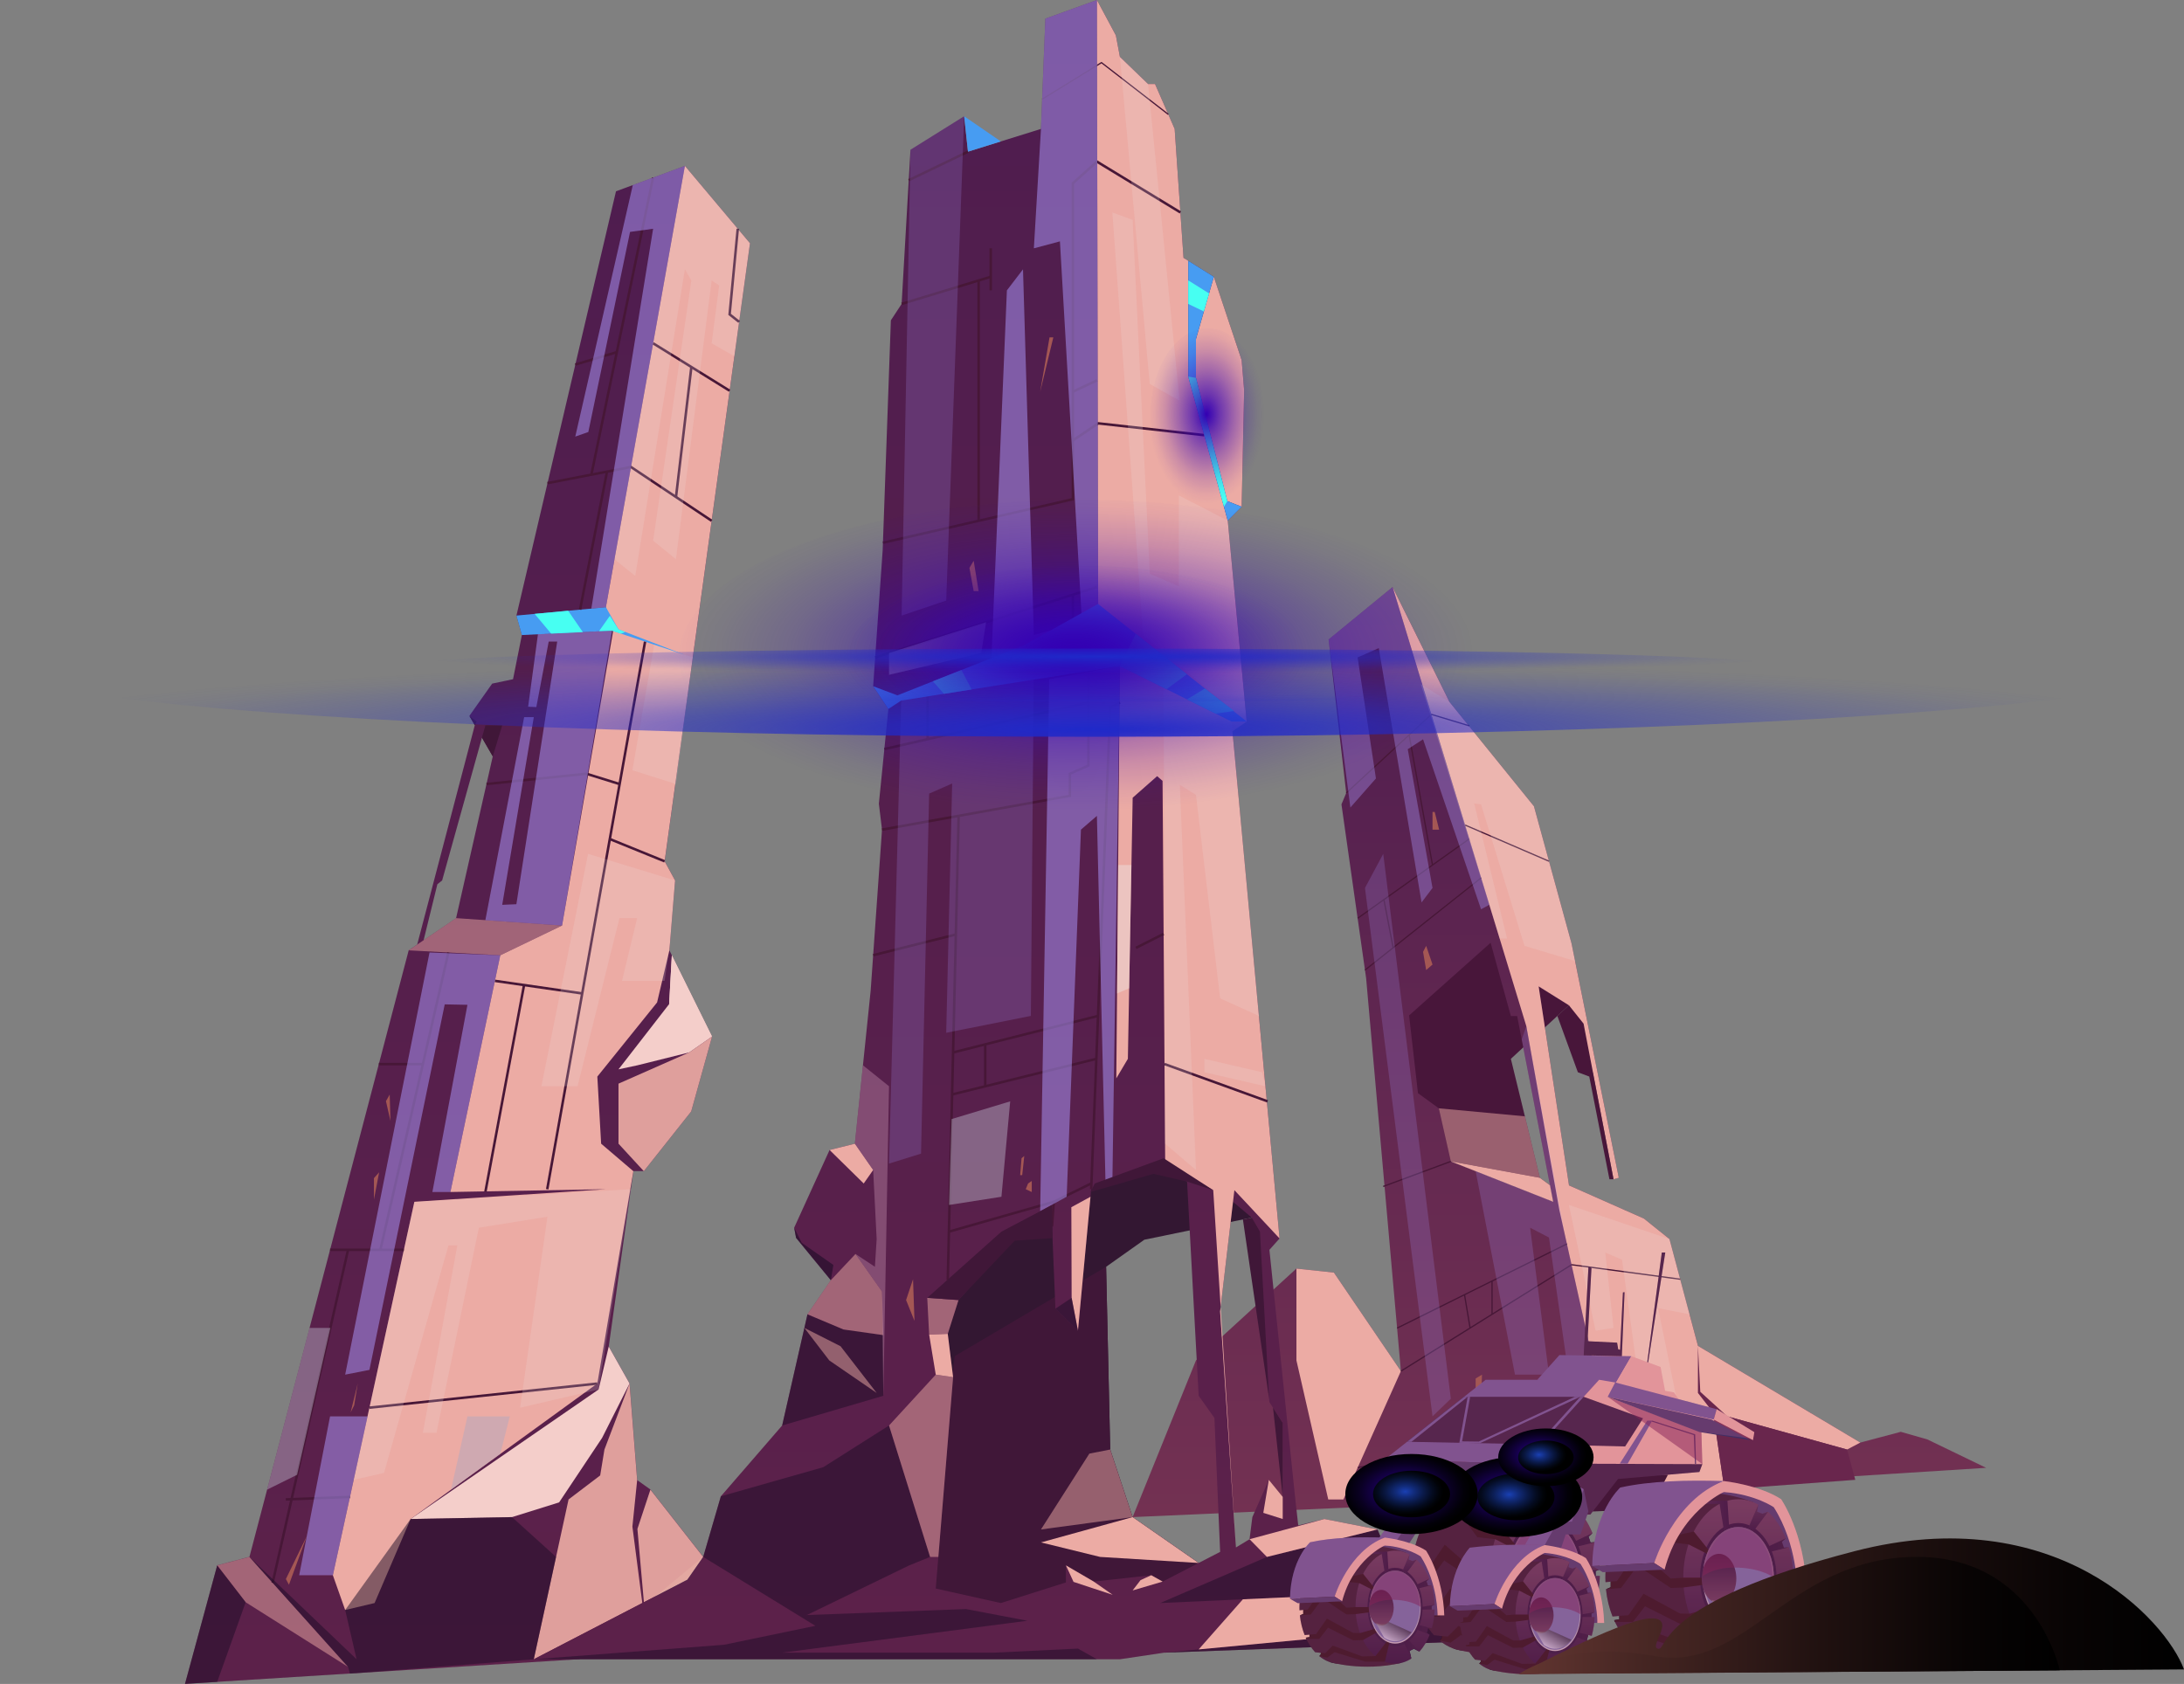 <?xml version="1.0" encoding="UTF-8"?><svg xmlns="http://www.w3.org/2000/svg" width="436.52" height="336.63" xmlns:xlink="http://www.w3.org/1999/xlink" viewBox="0 0 436.52 336.63"><rect x="0" y="0" width="436.52" height="336.63" fill="#808080" stroke="none"/><defs><style>.cls-1{fill:url(#radial-gradient-3);}.cls-1,.cls-2,.cls-3,.cls-4,.cls-5,.cls-6,.cls-7,.cls-8,.cls-9,.cls-10,.cls-11,.cls-12,.cls-13,.cls-14,.cls-15,.cls-16,.cls-17,.cls-18{mix-blend-mode:screen;}.cls-19{fill:url(#_Áåçûìÿííûé_ãðàäèåíò_84);}.cls-19,.cls-20,.cls-2,.cls-21,.cls-22,.cls-23,.cls-24,.cls-25,.cls-26,.cls-27,.cls-28,.cls-29,.cls-30,.cls-31,.cls-32,.cls-33,.cls-34,.cls-35,.cls-4,.cls-36,.cls-37,.cls-38,.cls-6,.cls-7,.cls-39,.cls-40,.cls-8,.cls-41,.cls-9,.cls-42,.cls-43,.cls-44,.cls-45,.cls-46,.cls-10,.cls-47,.cls-48,.cls-49,.cls-50,.cls-51,.cls-52,.cls-53,.cls-54,.cls-55,.cls-56,.cls-57,.cls-58,.cls-59,.cls-60,.cls-61,.cls-62,.cls-63,.cls-64,.cls-65,.cls-66,.cls-67,.cls-68,.cls-69,.cls-70,.cls-13,.cls-71,.cls-72,.cls-73,.cls-74,.cls-75,.cls-76,.cls-77,.cls-78,.cls-79,.cls-80,.cls-81,.cls-17,.cls-82,.cls-83,.cls-84,.cls-85,.cls-86,.cls-87,.cls-88,.cls-89,.cls-90,.cls-91,.cls-92,.cls-93,.cls-94,.cls-95,.cls-96,.cls-97,.cls-98,.cls-99,.cls-100,.cls-101,.cls-102{fill-rule:evenodd;}.cls-20{fill:url(#_Áåçûìÿííûé_ãðàäèåíò_81-3);}.cls-2{fill:url(#_Áåçûìÿííûé_ãðàäèåíò_206-2);}.cls-3{fill:url(#radial-gradient);}.cls-21{fill:url(#_Áåçûìÿííûé_ãðàäèåíò_119-2);}.cls-22,.cls-25,.cls-37,.cls-69,.cls-74,.cls-75,.cls-82{mix-blend-mode:soft-light;}.cls-22,.cls-103,.cls-68,.cls-69{opacity:.2;}.cls-22,.cls-37{fill:#ecdedd;}.cls-104{fill:url(#_Áåçûìÿííûé_ãðàäèåíò_133);}.cls-23{fill:url(#_Áåçûìÿííûé_ãðàäèåíò_2-9);}.cls-105{fill:url(#_Áåçûìÿííûé_ãðàäèåíò_133-3);}.cls-24{fill:url(#_Áåçûìÿííûé_ãðàäèåíò_114);}.cls-25{opacity:.91;}.cls-25,.cls-75,.cls-82{fill:#ecaba4;}.cls-26{fill:#fff;}.cls-27{fill:url(#_Áåçûìÿííûé_ãðàäèåíò_2-2);}.cls-28{fill:url(#_Áåçûìÿííûé_ãðàäèåíò_115-3);}.cls-29{fill:#ff6890;}.cls-30{fill:url(#_Áåçûìÿííûé_ãðàäèåíò_80-2);}.cls-31{fill:#2d153d;}.cls-32,.cls-106{fill:#66619c;}.cls-33{fill:#220816;}.cls-34,.cls-37,.cls-7,.cls-40,.cls-9,.cls-10,.cls-48,.cls-49,.cls-13,.cls-75,.cls-86{opacity:.5;}.cls-34,.cls-54{fill:#1d0c27;}.cls-107{isolation:isolate;}.cls-35{fill:url(#_Áåçûìÿííûé_ãðàäèåíò_115-12);}.cls-4{fill:url(#_Áåçûìÿííûé_ãðàäèåíò_206);}.cls-36{fill:url(#_Áåçûìÿííûé_ãðàäèåíò_115-15);}.cls-5{fill:url(#radial-gradient-5);}.cls-38{fill:url(#_Áåçûìÿííûé_ãðàäèåíò_2-5);}.cls-6{fill:url(#_Áåçûìÿííûé_ãðàäèåíò_224-2);}.cls-7{fill:url(#_Áåçûìÿííûé_ãðàäèåíò_130-3);}.cls-39{fill:url(#_Áåçûìÿííûé_ãðàäèåíò_80-8);}.cls-40,.cls-46,.cls-48,.cls-49,.cls-68,.cls-86{mix-blend-mode:multiply;}.cls-40,.cls-46,.cls-68,.cls-69{fill:#ae9aff;}.cls-8{fill:url(#_Áåçûìÿííûé_ãðàäèåíò_206-3);}.cls-41{fill:url(#_Áåçûìÿííûé_ãðàäèåíò_122);}.cls-9{fill:url(#_Áåçûìÿííûé_ãðàäèåíò_130);}.cls-42{fill:url(#_Áåçûìÿííûé_ãðàäèåíò_115-9);}.cls-43{fill:url(#_Áåçûìÿííûé_ãðàäèåíò_80-6);}.cls-44{fill:url(#_Áåçûìÿííûé_ãðàäèåíò_115-6);}.cls-45{fill:#402f65;}.cls-46{opacity:.36;}.cls-10{fill:url(#_Áåçûìÿííûé_ãðàäèåíò_130-2);}.cls-47{fill:url(#_Áåçûìÿííûé_ãðàäèåíò_119-4);}.cls-48{fill:#b3a9be;}.cls-49{fill:#ae799a;}.cls-50{fill:url(#_Áåçûìÿííûé_ãðàäèåíò_119-3);}.cls-11{fill:url(#_Áåçûìÿííûé_ãðàäèåíò_184);}.cls-51{fill:#401738;}.cls-52{fill:url(#_Áåçûìÿííûé_ãðàäèåíò_115-7);}.cls-53{fill:url(#_Áåçûìÿííûé_ãðàäèåíò_84-2);}.cls-54{opacity:.6;}.cls-55{fill:url(#_Áåçûìÿííûé_ãðàäèåíò_2-6);}.cls-56{fill:url(#_Áåçûìÿííûé_ãðàäèåíò_115-16);}.cls-57{fill:url(#_Áåçûìÿííûé_ãðàäèåíò_80-5);}.cls-58{fill:url(#_Áåçûìÿííûé_ãðàäèåíò_2-7);}.cls-59{fill:#47fff2;}.cls-60{fill:url(#_Áåçûìÿííûé_ãðàäèåíò_115-5);}.cls-61,.cls-108{fill:#2a102c;}.cls-62{fill:url(#_Áåçûìÿííûé_ãðàäèåíò_2-3);}.cls-63{fill:#db9f9c;}.cls-64{fill:url(#_Áåçûìÿííûé_ãðàäèåíò_81);}.cls-12{fill:url(#_Áåçûìÿííûé_ãðàäèåíò_184-2);}.cls-65{fill:url(#_Áåçûìÿííûé_ãðàäèåíò_115-14);}.cls-66{fill:url(#_Áåçûìÿííûé_ãðàäèåíò_115-4);}.cls-67{fill:#48163a;}.cls-70{fill:#479cf2;}.cls-13{fill:url(#_Áåçûìÿííûé_ãðàäèåíò_130-4);}.cls-71{fill:url(#_Áåçûìÿííûé_ãðàäèåíò_133-4);}.cls-72{fill:url(#_Áåçûìÿííûé_ãðàäèåíò_122-4);}.cls-73{fill:url(#_Áåçûìÿííûé_ãðàäèåíò_80-3);}.cls-74{fill:#f4ceca;}.cls-76{fill:url(#_Áåçûìÿííûé_ãðàäèåíò_115-2);}.cls-109{fill:#471737;}.cls-14{fill:url(#_Áåçûìÿííûé_ãðàäèåíò_184-3);}.cls-77{fill:url(#_Áåçûìÿííûé_ãðàäèåíò_80);}.cls-78{fill:url(#_Áåçûìÿííûé_ãðàäèåíò_122-2);}.cls-79{fill:url(#_Áåçûìÿííûé_ãðàäèåíò_80-4);}.cls-80{fill:url(#_Áåçûìÿííûé_ãðàäèåíò_115-10);}.cls-15{fill:url(#radial-gradient-2);}.cls-16{fill:url(#radial-gradient-4);}.cls-81{fill:url(#_Áåçûìÿííûé_ãðàäèåíò_115-11);}.cls-17{fill:url(#_Áåçûìÿííûé_ãðàäèåíò_224);}.cls-83{fill:url(#_Áåçûìÿííûé_ãðàäèåíò_2-8);}.cls-18{fill:url(#radial-gradient-6);}.cls-84{fill:url(#_Áåçûìÿííûé_ãðàäèåíò_2-4);}.cls-85{fill:#624e8f;}.cls-86{fill:#68134a;}.cls-87{fill:url(#_Áåçûìÿííûé_ãðàäèåíò_80-7);}.cls-88{fill:#331732;}.cls-89{fill:#160122;}.cls-90{fill:url(#_Áåçûìÿííûé_ãðàäèåíò_115);}.cls-91{fill:url(#_Áåçûìÿííûé_ãðàäèåíò_115-8);}.cls-92{fill:url(#_Áåçûìÿííûé_ãðàäèåíò_80-9);}.cls-93{fill:url(#_Áåçûìÿííûé_ãðàäèåíò_122-3);}.cls-94{fill:#a45754;}.cls-95{fill:url(#_Áåçûìÿííûé_ãðàäèåíò_81-2);}.cls-96{fill:#69264d;}.cls-97{fill:url(#_Áåçûìÿííûé_ãðàäèåíò_133-2);}.cls-98{fill:#ff9390;}.cls-99{fill:url(#_Áåçûìÿííûé_ãðàäèåíò_2-10);}.cls-100{fill:url(#_Áåçûìÿííûé_ãðàäèåíò_119);}.cls-101{fill:url(#_Áåçûìÿííûé_ãðàäèåíò_2);}.cls-102{fill:url(#_Áåçûìÿííûé_ãðàäèåíò_115-13);}</style><linearGradient id="_Áåçûìÿííûé_ãðàäèåíò_114" x1="311.68" y1="303.28" x2="311.68" y2="117.35" gradientUnits="userSpaceOnUse"><stop offset="0" stop-color="#733152"/><stop offset="1" stop-color="#4f1d4f"/></linearGradient><linearGradient id="_Áåçûìÿííûé_ãðàäèåíò_84" x1="93.43" y1="336.63" x2="93.43" y2="33.16" gradientUnits="userSpaceOnUse"><stop offset="0" stop-color="#5c214a"/><stop offset="1" stop-color="#4f1d4f"/></linearGradient><linearGradient id="_Áåçûìÿííûé_ãðàäèåíò_84-2" x1="208.06" y1="331.7" x2="208.06" y2="0" xlink:href="#_Áåçûìÿííûé_ãðàäèåíò_84"/><radialGradient id="radial-gradient" cx="417.57" cy="-534.46" fx="417.57" fy="-534.46" r="49.39" gradientTransform="translate(-461.89 472.51) scale(1.62 .64)" gradientUnits="userSpaceOnUse"><stop offset="0" stop-color="#3300b3"/><stop offset=".23" stop-color="#3300b3" stop-opacity=".69"/><stop offset=".49" stop-color="#3300b3" stop-opacity=".4"/><stop offset=".71" stop-color="#3300b3" stop-opacity=".18"/><stop offset=".89" stop-color="#3300b3" stop-opacity=".05"/><stop offset="1" stop-color="#3300b3" stop-opacity="0"/></radialGradient><radialGradient id="radial-gradient-2" cx="417.57" cy="-534.46" fx="417.57" fy="-534.46" r="28.75" xlink:href="#radial-gradient"/><radialGradient id="radial-gradient-3" cx="646.71" cy="-3529.86" fx="646.71" fy="-3529.86" r="58.34" gradientTransform="translate(-2201.19 992.96) scale(3.74 .24)" gradientUnits="userSpaceOnUse"><stop offset="0" stop-color="#1f29c9"/><stop offset=".03" stop-color="#1f29c9" stop-opacity=".96"/><stop offset=".29" stop-color="#1f29c9" stop-opacity=".62"/><stop offset=".53" stop-color="#1f29c9" stop-opacity=".35"/><stop offset=".74" stop-color="#1f29c9" stop-opacity=".16"/><stop offset=".9" stop-color="#1f29c9" stop-opacity=".04"/><stop offset="1" stop-color="#1f29c9" stop-opacity="0"/></radialGradient><radialGradient id="radial-gradient-4" cx="646.71" fx="646.71" r="29.53" gradientTransform="translate(-3342.17 992.96) scale(5.51 .24)" xlink:href="#radial-gradient-3"/><radialGradient id="radial-gradient-5" cx="676.2" cy="-4593.93" fx="676.2" fy="-4593.93" r="17.24" gradientTransform="translate(-5162.81 1050.03) scale(7.96 .2)" xlink:href="#radial-gradient-3"/><radialGradient id="radial-gradient-6" cx="120.07" cy="316.4" fx="120.07" fy="316.4" r="14.08" gradientTransform="translate(142.7 -319.03) scale(.82 1.27)" xlink:href="#radial-gradient"/><linearGradient id="_Áåçûìÿííûé_ãðàäèåíò_80" x1="313.32" y1="328.65" x2="313.32" y2="328.64" gradientUnits="userSpaceOnUse"><stop offset="0" stop-color="#220936"/><stop offset="1" stop-color="#593155"/></linearGradient><linearGradient id="_Áåçûìÿííûé_ãðàäèåíò_80-2" x1="308.78" y1="330.04" x2="308.78" y2="298.67" xlink:href="#_Áåçûìÿííûé_ãðàäèåíò_80"/><linearGradient id="_Áåçûìÿííûé_ãðàäèåíò_133" x1="308.79" y1="325.27" x2="308.79" y2="303.44" gradientUnits="userSpaceOnUse"><stop offset="0" stop-color="#220e38"/><stop offset="1" stop-color="#220936"/></linearGradient><linearGradient id="_Áåçûìÿííûé_ãðàäèåíò_2" x1="293.2" y1="301.18" x2="306.97" y2="301.18" gradientUnits="userSpaceOnUse"><stop offset="0" stop-color="#593155"/><stop offset="1" stop-color="#220936"/></linearGradient><linearGradient id="_Áåçûìÿííûé_ãðàäèåíò_119" x1="312.73" y1="305.15" x2="312.73" y2="299.75" gradientUnits="userSpaceOnUse"><stop offset="0" stop-color="#220936"/><stop offset="1" stop-color="#402249"/></linearGradient><linearGradient id="_Áåçûìÿííûé_ãðàäèåíò_115" x1="314.47" y1="307.87" x2="318.92" y2="307.87" gradientUnits="userSpaceOnUse"><stop offset="0" stop-color="#220936"/><stop offset="1" stop-color="#250e36"/></linearGradient><linearGradient id="_Áåçûìÿííûé_ãðàäèåíò_115-2" x1="311.13" y1="325.92" x2="315.55" y2="325.92" xlink:href="#_Áåçûìÿííûé_ãðàäèåíò_115"/><linearGradient id="_Áåçûìÿííûé_ãðàäèåíò_115-3" y1="320.64" x2="318.37" y2="320.64" xlink:href="#_Áåçûìÿííûé_ãðàäèåíò_115"/><linearGradient id="_Áåçûìÿííûé_ãðàäèåíò_115-4" x1="315.89" y1="314.37" x2="319.77" y2="314.37" xlink:href="#_Áåçûìÿííûé_ãðàäèåíò_115"/><linearGradient id="_Áåçûìÿííûé_ãðàäèåíò_122" x1="308.79" y1="324.49" x2="308.79" y2="304.21" gradientUnits="userSpaceOnUse"><stop offset="0" stop-color="#b9abb9"/><stop offset="1" stop-color="#666d9a"/></linearGradient><linearGradient id="_Áåçûìÿííûé_ãðàäèåíò_2-2" x1="304.94" y1="319.47" x2="304.94" y2="309.58" xlink:href="#_Áåçûìÿííûé_ãðàäèåíò_2"/><linearGradient id="_Áåçûìÿííûé_ãðàäèåíò_130" x1="306.53" y1="323.31" x2="309.08" y2="318.89" gradientUnits="userSpaceOnUse"><stop offset="0" stop-color="#fff"/><stop offset="1" stop-color="#000"/></linearGradient><linearGradient id="_Áåçûìÿííûé_ãðàäèåíò_81" x1="310.18" y1="319.33" x2="310.18" y2="309.39" gradientUnits="userSpaceOnUse"><stop offset="0" stop-color="#ffa770"/><stop offset="1" stop-color="#e58b95"/></linearGradient><linearGradient id="_Áåçûìÿííûé_ãðàäèåíò_80-3" x1="314.06" y1="333.06" x2="314.06" y2="333.05" xlink:href="#_Áåçûìÿííûé_ãðàäèåíò_80"/><linearGradient id="_Áåçûìÿííûé_ãðàäèåíò_80-4" x1="310.8" y1="334.06" x2="310.8" y2="311.48" xlink:href="#_Áåçûìÿííûé_ãðàäèåíò_80"/><linearGradient id="_Áåçûìÿííûé_ãðàäèåíò_133-2" x1="310.8" y1="330.62" x2="310.8" y2="314.91" xlink:href="#_Áåçûìÿííûé_ãðàäèåíò_133"/><linearGradient id="_Áåçûìÿííûé_ãðàäèåíò_2-3" x1="299.59" y1="313.28" x2="309.5" y2="313.28" xlink:href="#_Áåçûìÿííûé_ãðàäèåíò_2"/><linearGradient id="_Áåçûìÿííûé_ãðàäèåíò_119-2" x1="313.64" y1="316.14" x2="313.64" y2="312.25" xlink:href="#_Áåçûìÿííûé_ãðàäèåíò_119"/><linearGradient id="_Áåçûìÿííûé_ãðàäèåíò_115-5" x1="314.89" y1="318.1" x2="318.1" y2="318.1" xlink:href="#_Áåçûìÿííûé_ãðàäèåíò_115"/><linearGradient id="_Áåçûìÿííûé_ãðàäèåíò_115-6" x1="312.49" y1="331.09" x2="315.67" y2="331.09" xlink:href="#_Áåçûìÿííûé_ãðàäèåíò_115"/><linearGradient id="_Áåçûìÿííûé_ãðàäèåíò_115-7" x1="314.89" y1="327.29" x2="317.7" y2="327.29" xlink:href="#_Áåçûìÿííûé_ãðàäèåíò_115"/><linearGradient id="_Áåçûìÿííûé_ãðàäèåíò_115-8" x1="315.92" y1="322.78" x2="318.71" y2="322.78" xlink:href="#_Áåçûìÿííûé_ãðàäèåíò_115"/><linearGradient id="_Áåçûìÿííûé_ãðàäèåíò_122-2" x1="310.8" y1="330.06" x2="310.8" y2="315.47" xlink:href="#_Áåçûìÿííûé_ãðàäèåíò_122"/><linearGradient id="_Áåçûìÿííûé_ãðàäèåíò_2-4" x1="308.03" y1="326.45" x2="308.03" y2="319.33" xlink:href="#_Áåçûìÿííûé_ãðàäèåíò_2"/><linearGradient id="_Áåçûìÿííûé_ãðàäèåíò_130-2" x1="309.18" y1="329.21" x2="311.01" y2="326.03" xlink:href="#_Áåçûìÿííûé_ãðàäèåíò_130"/><linearGradient id="_Áåçûìÿííûé_ãðàäèåíò_81-2" x1="346.57" y1="310.61" x2="346.57" y2="296.81" xlink:href="#_Áåçûìÿííûé_ãðàäèåíò_81"/><linearGradient id="_Áåçûìÿííûé_ãðàäèåíò_80-5" x1="351.96" y1="329.69" x2="351.96" y2="329.68" xlink:href="#_Áåçûìÿííûé_ãðàäèåíò_80"/><linearGradient id="_Áåçûìÿííûé_ãðàäèåíò_80-6" x1="347.43" y1="331.07" x2="347.43" y2="299.7" xlink:href="#_Áåçûìÿííûé_ãðàäèåíò_80"/><linearGradient id="_Áåçûìÿííûé_ãðàäèåíò_133-3" x1="347.43" y1="326.31" x2="347.43" y2="304.47" xlink:href="#_Áåçûìÿííûé_ãðàäèåíò_133"/><linearGradient id="_Áåçûìÿííûé_ãðàäèåíò_2-5" x1="331.85" y1="302.21" x2="345.62" y2="302.21" xlink:href="#_Áåçûìÿííûé_ãðàäèåíò_2"/><linearGradient id="_Áåçûìÿííûé_ãðàäèåíò_119-3" x1="351.37" y1="306.19" x2="351.37" y2="300.78" xlink:href="#_Áåçûìÿííûé_ãðàäèåíò_119"/><linearGradient id="_Áåçûìÿííûé_ãðàäèåíò_115-9" x1="353.12" y1="308.9" x2="357.56" y2="308.9" xlink:href="#_Áåçûìÿííûé_ãðàäèåíò_115"/><linearGradient id="_Áåçûìÿííûé_ãðàäèåíò_115-10" x1="349.77" y1="326.96" x2="354.2" y2="326.96" xlink:href="#_Áåçûìÿííûé_ãðàäèåíò_115"/><linearGradient id="_Áåçûìÿííûé_ãðàäèåíò_115-11" x1="353.12" y1="321.67" x2="357.02" y2="321.67" xlink:href="#_Áåçûìÿííûé_ãðàäèåíò_115"/><linearGradient id="_Áåçûìÿííûé_ãðàäèåíò_115-12" x1="354.54" y1="315.4" x2="358.41" y2="315.4" xlink:href="#_Áåçûìÿííûé_ãðàäèåíò_115"/><linearGradient id="_Áåçûìÿííûé_ãðàäèåíò_122-3" x1="347.43" y1="325.53" x2="347.43" y2="305.25" xlink:href="#_Áåçûìÿííûé_ãðàäèåíò_122"/><linearGradient id="_Áåçûìÿííûé_ãðàäèåíò_2-6" x1="343.58" y1="320.5" x2="343.58" y2="310.62" xlink:href="#_Áåçûìÿííûé_ãðàäèåíò_2"/><linearGradient id="_Áåçûìÿííûé_ãðàäèåíò_130-3" x1="345.17" y1="324.34" x2="347.72" y2="319.93" xlink:href="#_Áåçûìÿííûé_ãðàäèåíò_130"/><linearGradient id="_Áåçûìÿííûé_ãðàäèåíò_81-3" x1="278.22" y1="317.83" x2="278.22" y2="307.89" xlink:href="#_Áåçûìÿííûé_ãðàäèåíò_81"/><linearGradient id="_Áåçûìÿííûé_ãðàäèåíò_80-7" x1="282.11" y1="331.56" x2="282.11" y2="331.55" xlink:href="#_Áåçûìÿííûé_ãðàäèåíò_80"/><linearGradient id="_Áåçûìÿííûé_ãðàäèåíò_80-8" x1="278.84" y1="332.56" x2="278.84" y2="309.98" xlink:href="#_Áåçûìÿííûé_ãðàäèåíò_80"/><linearGradient id="_Áåçûìÿííûé_ãðàäèåíò_133-4" x1="278.85" y1="329.13" x2="278.85" y2="313.41" xlink:href="#_Áåçûìÿííûé_ãðàäèåíò_133"/><linearGradient id="_Áåçûìÿííûé_ãðàäèåíò_2-7" x1="267.63" y1="311.78" x2="277.54" y2="311.78" xlink:href="#_Áåçûìÿííûé_ãðàäèåíò_2"/><linearGradient id="_Áåçûìÿííûé_ãðàäèåíò_119-4" x1="281.68" y1="314.65" x2="281.68" y2="310.75" xlink:href="#_Áåçûìÿííûé_ãðàäèåíò_119"/><linearGradient id="_Áåçûìÿííûé_ãðàäèåíò_115-13" x1="282.94" y1="316.6" x2="286.14" y2="316.6" xlink:href="#_Áåçûìÿííûé_ãðàäèåíò_115"/><linearGradient id="_Áåçûìÿííûé_ãðàäèåíò_115-14" x1="280.53" y1="329.6" x2="283.72" y2="329.6" xlink:href="#_Áåçûìÿííûé_ãðàäèåíò_115"/><linearGradient id="_Áåçûìÿííûé_ãðàäèåíò_115-15" x1="282.94" y1="325.79" x2="285.74" y2="325.79" xlink:href="#_Áåçûìÿííûé_ãðàäèåíò_115"/><linearGradient id="_Áåçûìÿííûé_ãðàäèåíò_115-16" x1="283.96" y1="321.28" x2="286.75" y2="321.28" xlink:href="#_Áåçûìÿííûé_ãðàäèåíò_115"/><linearGradient id="_Áåçûìÿííûé_ãðàäèåíò_122-4" x1="278.85" y1="328.57" x2="278.85" y2="313.97" xlink:href="#_Áåçûìÿííûé_ãðàäèåíò_122"/><linearGradient id="_Áåçûìÿííûé_ãðàäèåíò_2-8" x1="276.07" y1="324.95" x2="276.07" y2="317.83" xlink:href="#_Áåçûìÿííûé_ãðàäèåíò_2"/><linearGradient id="_Áåçûìÿííûé_ãðàäèåíò_130-4" x1="277.22" y1="327.71" x2="279.05" y2="324.54" xlink:href="#_Áåçûìÿííûé_ãðàäèåíò_130"/><linearGradient id="_Áåçûìÿííûé_ãðàäèåíò_80-9" x1="311.93" y1="293.51" x2="311.93" y2="289.16" xlink:href="#_Áåçûìÿííûé_ãðàäèåíò_80"/><linearGradient id="_Áåçûìÿííûé_ãðàäèåíò_2-9" x1="303.47" y1="302" x2="303.47" y2="296.86" xlink:href="#_Áåçûìÿííûé_ãðàäèåíò_2"/><linearGradient id="_Áåçûìÿííûé_ãðàäèåíò_2-10" x1="537.3" y1="307.37" x2="537.3" y2="302.23" gradientTransform="translate(-309.64 120.67) rotate(-12.79)" xlink:href="#_Áåçûìÿííûé_ãðàäèåíò_2"/><radialGradient id="_Áåçûìÿííûé_ãðàäèåíò_184" cx="279.26" cy="-271.48" fx="279.26" fy="-271.48" r="12.55" gradientTransform="translate(8.43 472.51) scale(1.05 .64)" gradientUnits="userSpaceOnUse"><stop offset="0" stop-color="#3300b3"/><stop offset=".23" stop-color="#23007c"/><stop offset=".49" stop-color="#140047"/><stop offset=".71" stop-color="#090020"/><stop offset=".89" stop-color="#020008"/><stop offset="1" stop-color="#000"/></radialGradient><radialGradient id="_Áåçûìÿííûé_ãðàäèåíò_206" cx="279.26" cy="-271.48" fx="279.26" fy="-271.48" r="7.3" gradientTransform="translate(8.43 472.51) scale(1.05 .64)" gradientUnits="userSpaceOnUse"><stop offset="0" stop-color="#1a40b3"/><stop offset=".23" stop-color="#122c7c"/><stop offset=".49" stop-color="#0a1947"/><stop offset=".71" stop-color="#040b20"/><stop offset=".89" stop-color="#010308"/><stop offset="1" stop-color="#000"/></radialGradient><radialGradient id="_Áåçûìÿííûé_ãðàäèåíò_184-2" cx="259.47" cy="-272.39" fx="259.47" fy="-272.39" r="12.55" xlink:href="#_Áåçûìÿííûé_ãðàäèåíò_184"/><radialGradient id="_Áåçûìÿííûé_ãðàäèåíò_206-2" cx="259.47" cy="-272.39" fx="259.47" fy="-272.39" r="7.3" xlink:href="#_Áåçûìÿííûé_ãðàäèåíò_206"/><radialGradient id="_Áåçûìÿííûé_ãðàäèåíò_184-3" cx="284.94" cy="-283.89" fx="284.94" fy="-283.89" r="9.04" xlink:href="#_Áåçûìÿííûé_ãðàäèåíò_184"/><radialGradient id="_Áåçûìÿííûé_ãðàäèåíò_206-3" cx="284.94" cy="-283.89" fx="284.94" fy="-283.89" r="5.26" xlink:href="#_Áåçûìÿííûé_ãðàäèåíò_206"/><linearGradient id="_Áåçûìÿííûé_ãðàäèåíò_224" x1="302.61" y1="321.11" x2="436.52" y2="321.11" gradientUnits="userSpaceOnUse"><stop offset="0" stop-color="#633631"/><stop offset=".22" stop-color="#462623"/><stop offset=".56" stop-color="#201110"/><stop offset=".83" stop-color="#080404"/><stop offset="1" stop-color="#000"/></linearGradient><linearGradient id="_Áåçûìÿííûé_ãðàäèåíò_224-2" x1="303.66" y1="322.93" x2="411.7" y2="322.93" xlink:href="#_Áåçûìÿííûé_ãðàäèåíò_224"/></defs><g class="cls-107"><g id="Layer_2"><g id="space_background"><g><g><polygon class="cls-67" points="313.58 200.96 301.98 211.67 307.78 235.45 309.8 236.93 310.44 240.25 289.98 232.17 278.45 215.84 281.64 182.87 296.64 180.5 313.58 200.96"/><path class="cls-24" d="M385.22,287.75l-5.31-1.52-8.08,2.15-32.46-19.33-5.69-21.35-5.11-4.1-14.97-6.63-6.07-39.79,6.05,3.78,3.18,12.51,1.61,.97,4.13,21.3,1.05-.29-9.45-46.86-7.51-27.41-16.87-20.84-11.38-22.99-12.79,10.49,3.52,30.69-.95,2.27,4.93,34.74,6.95,78.56-13.39-19.7-7.5-.8-20.07,18.36-12.66,31.32,51.22-2.27,43.07-2.73,23.85-1.52,52.45-3.33-11.75-5.68Zm-95.24-55.58l-2.4-10.61-4.17-3.03-1.77-15.54,16.29-14.53,4.05,14.66h1.26l7.2,37.13-20.46-8.08Z"/></g><polygon class="cls-82" points="369.18 289.77 342.4 282.35 344.52 296.76 344.67 297.76 324.2 298.2 311.67 241.89 305.07 205.14 278.34 117.35 289.72 140.34 306.59 161.18 314.1 188.59 323.55 235.45 322.5 235.74 318.37 214.44 316.76 213.47 313.58 200.96 307.53 197.18 313.6 236.97 328.57 243.6 333.68 247.7 339.37 269.05 371.83 288.38 369.18 289.77"/><polygon class="cls-67" points="311.27 203.09 315.37 214.35 317.65 215.21 321.68 235.74 322.5 235.74 316.51 204.63 313.58 200.96 311.27 203.09"/><polygon class="cls-82" points="307.78 235.45 289.98 232.17 310.44 240.25 309.8 236.93 307.78 235.45"/><polygon class="cls-75" points="287.58 221.56 304.78 223.16 307.78 235.45 289.98 232.17 287.58 221.56"/><polygon class="cls-82" points="259.12 253.6 259.12 271.96 265.48 299.75 268.51 299.75 280 274.1 266.61 254.4 259.12 253.6"/><g><polygon class="cls-109" points="309.55 172.28 292.78 165.05 292.88 164.82 309.65 172.05 309.55 172.28"/><polygon class="cls-109" points="272.9 194.02 272.75 193.82 295.97 175.39 296.12 175.58 272.9 194.02"/><rect class="cls-109" x="268.83" y="175.5" width="27.37" height=".25" transform="translate(-49.49 196.3) rotate(-35.43)"/><polygon class="cls-109" points="278.33 189.51 276.47 179.84 276.72 179.79 278.58 189.46 278.33 189.51"/><polygon class="cls-109" points="269.16 158.62 268.99 158.44 286.06 142.67 286.13 142.69 293.71 144.98 293.64 145.22 286.13 142.95 269.16 158.62"/><polygon class="cls-109" points="276.51 237.3 276.42 237.06 289.94 232.05 290.03 232.29 276.51 237.3"/><polygon class="cls-109" points="286.19 172.95 281.52 146.94 281.77 146.89 286.44 172.9 286.19 172.95"/><rect class="cls-109" x="277.28" y="256.95" width="37.87" height=".25" transform="translate(-83.38 158.39) rotate(-26.38)"/><polygon class="cls-109" points="280.07 274.21 279.94 273.99 314.08 252.7 314.12 252.7 335.84 255.6 335.81 255.85 314.14 252.96 280.07 274.21"/><rect class="cls-109" x="270.82" y="288.14" width="50.55" height=".25" transform="translate(-52.52 66.38) rotate(-11.76)"/><polygon class="cls-109" points="300.1 299.79 296.09 288.31 296.33 288.23 300.33 299.7 300.1 299.79"/><rect class="cls-109" x="293.17" y="258.74" width=".25" height="6.76" transform="translate(-39.3 52.09) rotate(-9.51)"/><polygon class="cls-109" points="298.1 262.74 298.09 256.08 298.34 256.08 298.35 262.74 298.1 262.74"/></g><polygon class="cls-46" points="278.34 117.35 297.68 180.87 296.02 181.77 284.43 147.79 281.37 149.77 286.32 177.51 284.13 180.4 275.58 129.56 271.35 131.42 275.01 155.62 269.9 161.43 265.55 127.84 278.34 117.35"/><polygon class="cls-68" points="294.94 234.13 310.44 240.25 304.15 207.78 305.07 205.14 312.64 246.21 324.2 298.2 316.89 298.52 309.6 247.39 305.83 245.43 309.6 274.8 302.8 274.8 294.94 234.13"/><polygon class="cls-68" points="286.32 283.14 272.82 177.51 276.47 170.69 289.98 279.62 286.32 283.14"/><polygon class="cls-22" points="313.58 240.88 333.68 247.7 337.69 262.74 331.41 261.52 335.82 283.14 328.76 284.97 324.2 251.83 320.85 250.39 322.5 265.46 318.91 266.02 313.58 240.88"/><polygon class="cls-22" points="289.72 140.34 283.98 136.77 299.74 187.63 301.22 187.63 294.65 160.61 296.02 160.8 304.7 189.08 314.82 192.12 314.1 188.59 306.59 161.18 289.72 140.34"/><polygon class="cls-96" points="339.37 269.05 339.37 278.46 342.4 282.35 344.67 297.76 370.82 295.83 369.18 289.77 345.24 283.14 339.84 278.23 339.37 269.05"/><polygon class="cls-94" points="293.85 284.97 293.85 279.03 294.94 284.57 293.85 284.97"/><polygon class="cls-94" points="294.94 278.6 294.94 275.57 296.21 274.8 296.1 278.04 294.94 278.6"/><polygon class="cls-94" points="285.05 193.92 284.43 190.29 285.05 189.08 286.32 192.82 285.05 193.92"/><polygon class="cls-94" points="286.32 162.32 286.32 165.85 287.64 165.85 286.76 162.32 286.32 162.32"/></g><g><path class="cls-19" d="M128.68,234.13l9.47-11.94,4.17-14.97-8.53-17.24,1.14-13.97-2.08-3.84,17.05-123.54-13.01-15.47-13.77,5.08-19.9,84.82,1.09,3.88-1.77,8.84-4.17,.88-4.55,6.44,2.49,4.31-1.41-2.44-11.51,43.83,.83-.56-2.53,1.72-31.83,121.26-6.44,1.69-6.44,23.7,78.82-4.93,24.76-20.46-10.55-13.45-2.65-1.89-1.52-19.33-4.17-7.39,4.93-35.05h2.08Zm-37.52-50.59l-6.49,4.41,2.75-11.19,.95-.75,7.96-28.55,2.16,3.74-7.33,32.34Z"/><polygon class="cls-82" points="136.89 33.16 121.1 121.39 122.61 125.81 112.34 185.02 99.99 190.97 90.02 238.29 121.1 237.73 82.82 240.25 66.53 314.9 68.99 321.85 74.87 320.46 82.07 303.66 119.39 276.57 126.59 234.13 120.15 228.63 119.39 215.22 131.33 200.4 133.79 189.98 134.93 176.01 132.84 172.17 149.9 48.63 136.89 33.16"/><polygon class="cls-74" points="142.32 207.22 137.77 210.38 127.41 212.96 123.62 213.77 133.74 200.73 134.28 190.97 142.32 207.22"/><polygon class="cls-25" points="128.68 234.13 123.62 228.63 123.62 216.63 137.77 210.38 142.32 207.22 138.15 222.19 128.68 234.13"/><polygon class="cls-25" points="125.83 276.57 120.81 289.77 119.96 294.95 113.64 299.75 106.69 331.7 128.38 320.46 126.4 305.18 127.35 295.89 125.83 276.57"/><polygon class="cls-25" points="130 297.79 127.4 305.65 128.7 320.3 137.39 315.79 140.55 311.24 130 297.79"/><polygon class="cls-74" points="111.75 300.34 102.34 303.28 82.07 303.66 119.64 277.77 121.67 269.18 125.83 276.57 120.34 287.45 111.75 300.34"/><polygon class="cls-70" points="103.21 123.06 121.1 121.39 123.62 125.81 136.89 130.92 122.33 126.08 104.3 126.95 103.21 123.06"/><polygon class="cls-51" points="93.81 143.12 95.27 144.25 94.9 144.99 93.81 143.12"/><polygon class="cls-51" points="96.32 147.46 97.03 144.99 100.38 144.99 98.49 151.2 96.32 147.46"/><polygon class="cls-75" points="43.41 312.93 49.1 320.3 69.56 333.22 49.85 311.24 43.41 312.93"/><polygon class="cls-75" points="99.99 190.97 81.69 189.98 91.16 183.54 112.34 185.02 99.99 190.97"/><polygon class="cls-109" points="142.1 104.32 126.06 93.62 109.47 96.83 109.37 96.34 126.17 93.09 142.38 103.9 142.1 104.32"/><rect class="cls-109" x="137.93" y="64.37" width=".5" height="17.99" transform="translate(3 152.12) rotate(-58.19)"/><rect class="cls-109" x="123.56" y="86.11" width="26.17" height=".5" transform="translate(34.85 211.92) rotate(-83.26)"/><polygon class="cls-109" points="147.57 64.54 145.57 62.95 147.21 45.71 147.71 45.75 146.09 62.73 147.88 64.15 147.57 64.54"/><rect class="cls-109" x="94.03" y="64.95" width="60.66" height=".5" transform="translate(35.24 173.71) rotate(-78.27)"/><rect class="cls-109" x="114.8" y="71.39" width="8.66" height=".5" transform="translate(-15.54 37.16) rotate(-16.66)"/><rect class="cls-109" x="104.56" y="107.83" width="28.11" height=".5" transform="translate(-10.18 203.79) rotate(-78.95)"/><rect class="cls-109" x="63.55" y="182.74" width="111.19" height=".5" transform="translate(-81.94 268.11) rotate(-79.87)"/><polygon class="cls-109" points="97.26 156.98 97.21 156.48 117.23 154.42 123.89 156.49 123.74 156.97 117.18 154.93 97.26 156.98"/><rect class="cls-109" x="127.1" y="164.01" width=".5" height="11.85" transform="translate(-78.03 223.94) rotate(-67.88)"/><rect class="cls-109" x="107.39" y="188.52" width=".5" height="17.64" transform="translate(-103.06 275.66) rotate(-81.78)"/><rect class="cls-109" x="79.9" y="217.29" width="41.97" height=".5" transform="translate(-131.49 276.75) rotate(-79.41)"/><rect class="cls-109" x="73.71" y="278.74" width="45.81" height=".5" transform="translate(-28.83 11.72) rotate(-6.04)"/><rect class="cls-109" x="65.97" y="249.6" width="14.76" height=".5"/><polygon class="cls-109" points="54.74 316.47 54.25 316.36 69.32 249.8 69.8 249.91 54.74 316.47"/><rect class="cls-109" x="57.13" y="299.24" width="12.82" height=".5" transform="translate(-11.62 2.7) rotate(-2.23)"/><rect class="cls-109" x="52.32" y="219.88" width="60.99" height=".5" transform="translate(-150.23 251.81) rotate(-77.12)"/><rect class="cls-109" x="75.72" y="212.47" width="8.8" height=".5"/><polygon class="cls-34" points="82.07 303.66 68.99 321.85 71.27 331.7 49.85 311.24 69.56 333.22 69.95 334.57 106.69 331.7 111.14 311.24 102.34 303.28 82.07 303.66"/><polygon class="cls-34" points="43.41 312.93 49.1 320.3 43.41 336.23 65.97 334.82 36.97 336.63 43.41 312.93"/><polygon class="cls-22" points="82.82 240.25 70.69 295.83 76.76 294.44 89.63 248.97 91.41 248.97 84.52 286.42 87.24 286.42 95.71 245.43 109.42 243.23 103.95 281.41 119.64 277.77 126.08 237.73 82.82 240.25"/><polygon class="cls-22" points="134.93 176.01 117.54 170.69 108.21 217.15 115.44 217.15 123.81 183.54 127.35 183.54 124.32 196.08 132.84 196.08 133.92 188.46 134.93 176.01"/><polygon class="cls-22" points="136.89 33.16 122.81 111.79 126.97 115.14 136.89 53.84 138.18 56.07 130.54 108.08 135.1 111.79 142.24 56.07 143.74 57.06 142.24 68.62 146.78 71.23 149.9 48.63 136.89 33.16"/><polygon class="cls-22" points="135.1 156.73 126.4 153.98 130.75 128.88 138.47 131.42 135.1 156.73"/><polygon class="cls-40" points="121.1 121.39 136.89 33.16 126.48 37 114.98 87.28 117.59 86.36 125.93 46.36 130.54 45.73 118.19 121.66 121.1 121.39"/><polygon class="cls-40" points="122.33 126.08 112.34 185.02 97.01 183.95 104.76 143.37 106.69 143.37 100.38 180.88 103.21 180.76 111.37 128.26 109.67 128.26 107.2 141.35 105.56 141.28 107.52 126.79 122.33 126.08"/><polygon class="cls-40" points="99.99 190.97 90.02 238.29 86.42 238.29 93.43 200.87 88.89 200.78 73.84 273.85 68.99 274.8 85.85 190.41 99.99 190.97"/><polygon class="cls-40" points="66.53 314.9 73.46 283.14 65.97 283.14 59.8 314.9 66.53 314.9"/><polygon class="cls-48" points="90.15 297.79 93.43 283.14 101.9 283.14 99.99 290.65 90.15 297.79"/><polygon class="cls-48" points="61.87 265.46 66.03 265.46 59.38 294.82 53.39 297.79 61.87 265.46"/><polygon class="cls-94" points="57.14 315.66 61.32 307.08 57.75 316.8 57.14 315.66"/><polygon class="cls-94" points="70.08 282.35 71.5 276.57 70.79 280.93 70.08 282.35"/><polygon class="cls-94" points="78.04 224.08 77.89 218.81 77.14 220.13 78.04 224.08"/><polygon class="cls-94" points="74.74 235.52 75.78 234.35 74.74 239.81 74.74 235.52"/><polygon class="cls-74" points="133.74 200.73 142.32 207.22 134.28 190.97 133.74 200.73"/><polygon class="cls-59" points="106.86 122.72 110.16 126.66 116.49 126.36 113.56 122.09 106.86 122.72"/><polygon class="cls-59" points="121.9 123.1 119.74 126.16 122.33 126.08 124.1 126.67 124.96 126.33 123.62 125.81 121.9 123.1"/></g><polygon class="cls-88" points="250.19 243.41 228.72 247.83 221.08 253.24 221.9 289.77 226.38 303.28 240.28 312.93 230.55 321.66 182.49 321.66 182.49 255.73 209.39 206.46 245.96 230.72 250.19 243.41"/><polygon class="cls-51" points="190.84 271.09 221.08 253.24 221.9 289.77 226.38 303.28 240.28 312.93 230.55 321.66 184.27 320.46 190.84 271.09"/><path class="cls-53" d="M302.04,321.85l-21.41-3.6-5.31-12.5-10.61-2.09-5.23,1.28-.7-6.33-5.06-48.76,2.03-2.27-9.6-103.33h3.03l-3.79-40.17,2.78-2.78,.5-23.24-.5-6.06-5.56-16.67-6.06-3.79-1.77-25.77-3.92-8.97h-1.39l-5.63-5.43-.81-4.3-3.79-7.07-10.3,3.72-.88,22.05-14.59,4.55-.76-7.08-10.73,6.7-1.77,30.82-2.15,3.28-1.64,45.98-1.9,27.16,3.04,4.55-1.9,18.94,.63,5.18-2.27,32.21-3.16,30.57-5.05,1.26-7.08,15.54,.38,2.02,6.95,8.47-4.67,6.82-5.06,22.23-12.25,14.15-3.53,12.12-3.16,4.55-30.7,15.91h117.15l8.85-1.32,76.74-2.84-7.39-5.69Zm-69.66-5.68l-2.28-1.27-11.49,1.27-5.56-3.24v3.41l-13.01,4.12-13.01-2.9,3.46-42.25-1.06-8.66,2.15-6.76,10.99-12.43,7.7-2.28,.68,16.43,4.5,4.41,2.65-28.29,13.71-3.84,5.45,2.32,2.32,42.82,3.15,4.42,1.14,26.78-11.49,5.94Zm24-16.93l-2.78-3.41-3.29,7.45-.56,4.42-2.72,1.65-3.16-47.18,2.57-21.92,3.75,3.16,3.53,36.88,2.66,4.17v14.78Z"/><polygon class="cls-70" points="192.71 23.24 200.04 28.27 193.47 30.32 192.71 23.24"/><polygon class="cls-82" points="219.24 0 219.51 129.29 223.84 131.47 223.12 215.57 225.43 211.67 226.39 159.47 231.28 155.16 232.36 156.1 232.89 232.8 242.49 237.92 247.03 309.35 243.87 262.17 246.72 237.92 255.75 247.58 246.33 146.18 249.18 144.25 245.39 104.08 237.5 75.28 237.5 52.13 236.55 51.54 234.78 25.77 230.86 16.8 229.47 16.8 223.84 11.37 223.03 7.07 219.24 0"/><polygon class="cls-82" points="242.61 55.33 239.04 67.77 239.04 75.54 245.3 100.17 248.17 101.3 248.67 78.06 248.17 72 242.61 55.33"/><polygon class="cls-109" points="233.44 22.97 220.15 12.67 208.37 19.93 208.24 19.72 220.16 12.37 220.23 12.42 233.59 22.77 233.44 22.97"/><g><rect class="cls-109" x="179.81" y="57.79" width="18.62" height=".5" transform="translate(-8.71 57.52) rotate(-16.91)"/><polygon class="cls-109" points="176.53 108.74 176.42 108.25 214.19 99.59 214.19 36.52 219.22 31.99 219.37 32.09 236.06 42.25 235.8 42.68 219.27 32.62 214.69 36.74 214.69 99.99 176.53 108.74"/><rect class="cls-109" x="214.19" y="76.93" width="5.31" height=".5" transform="translate(-12.18 100.1) rotate(-25.31)"/><polygon class="cls-109" points="214.58 88.25 214.3 87.83 219.45 84.37 240.73 86.74 240.68 87.24 219.58 84.89 214.58 88.25"/><rect class="cls-109" x="195.35" y="56.07" width=".5" height="48.04"/><rect class="cls-109" x="197.77" y="49.64" width=".5" height="8.4"/><rect class="cls-109" x="180.99" y="32.91" width="13.13" height=".5" transform="translate(4.18 84.66) rotate(-25.71)"/><rect class="cls-109" x="173.84" y="124.13" width="46.5" height=".5" transform="translate(-28.41 65.51) rotate(-17.62)"/><rect class="cls-109" x="214.19" y="118.87" width=".5" height="12.05"/><rect class="cls-109" x="176.23" y="144.85" width="41.84" height=".5" transform="translate(-27.36 47.54) rotate(-12.87)"/><polygon class="cls-109" points="176.34 166.1 176.25 165.6 213.59 158.89 213.59 154.51 217.29 152.87 217.29 132.25 217.79 132.25 217.79 153.19 214.09 154.84 214.09 159.3 176.34 166.1"/><polygon class="cls-109" points="218.35 237.74 217.85 237.72 221.65 141.32 223.73 140.21 223.96 140.65 222.14 141.63 218.35 237.74"/><rect class="cls-109" x="174.27" y="188.65" width="17.03" height=".5" transform="translate(-40.36 49.97) rotate(-14.04)"/><rect class="cls-109" x="144.1" y="209.26" width="92.84" height=".5" transform="translate(-23.39 395.08) rotate(-88.66)"/><rect class="cls-109" x="189.88" y="214.97" width="29.68" height=".5" transform="translate(-45.63 55.36) rotate(-13.87)"/><rect class="cls-109" x="190.12" y="206.49" width="29.8" height=".5" transform="translate(-44.31 56.38) rotate(-14.15)"/><polygon class="cls-109" points="227.16 189.71 226.93 189.26 232.46 186.47 232.68 186.92 227.16 189.71"/><rect class="cls-109" x="242.8" y="205.49" width=".5" height="21.91" transform="translate(-43.17 371.35) rotate(-70.11)"/><rect class="cls-109" x="196.67" y="208.78" width=".5" height="8.37"/><polygon class="cls-109" points="210.52 245.2 210.02 245.16 210.38 240.09 217.99 236.36 218.21 236.81 210.86 240.41 210.52 245.2"/><rect class="cls-109" x="189.27" y="242.98" width="21.77" height=".5" transform="translate(-58.92 64.05) rotate(-15.88)"/><rect class="cls-109" x="185.15" y="138.95" width=".5" height="8.84"/></g><polygon class="cls-82" points="165.81 229.89 172.63 236.59 174.52 233.89 170.86 228.63 165.81 229.89"/><polygon class="cls-54" points="158.73 245.43 160.25 248.45 166.57 252.88 166.06 255.92 159.11 247.45 158.73 245.43"/><polygon class="cls-34" points="161.39 262.74 168.59 265.77 176.55 266.9 176.55 279.03 156.33 284.97 161.39 262.74"/><polygon class="cls-34" points="144.08 299.12 164.55 293.3 177.69 284.97 185.9 311.24 181.73 312.93 161.27 322.86 193.07 321.66 205.35 324 156.33 330.38 198.69 330.38 215.45 329.56 219.24 331.7 106.69 331.7 144.72 328.8 162.97 325.01 140.55 311.24 144.08 299.12"/><polygon class="cls-34" points="275.32 305.75 253.22 311.24 231.89 320.46 280.63 318.25 275.32 305.75"/><polygon class="cls-34" points="302.04 321.85 293.52 324.63 232.69 330.38 309.43 327.54 302.04 321.85"/><polygon class="cls-75" points="190.5 275.31 187.03 274.8 177.69 284.97 185.9 311.24 187.55 311.24 190.5 275.31"/><polygon class="cls-82" points="215.45 266.02 214.19 259.45 214.13 241.33 217.96 239.24 215.45 266.02"/><polygon class="cls-34" points="214.19 259.45 210.96 261.61 215.45 266.02 214.19 259.45"/><polygon class="cls-82" points="253.6 295.83 256.38 299.24 256.38 303.66 252.5 302.43 253.6 295.83"/><polygon class="cls-75" points="161.39 262.74 168.59 265.77 176.55 266.9 176.29 258.19 170.99 250.68 166.06 255.92 161.39 262.74"/><polygon class="cls-75" points="189.43 266.65 185.71 266.81 185.33 259.45 191.58 259.89 189.43 266.65"/><polygon class="cls-82" points="185.71 266.81 187.03 274.8 190.5 275.31 189.43 266.65 185.71 266.81"/><polygon class="cls-82" points="226.38 303.28 208.06 308.34 219.88 311.24 239.58 312.45 226.38 303.28"/><polygon class="cls-82" points="213.05 312.93 214.57 316.23 222.4 318.82 218.61 316.17 213.05 312.93"/><polygon class="cls-82" points="230.1 314.9 227.96 315.88 226.38 317.94 232.38 316.17 230.1 314.9"/><polygon class="cls-82" points="280.63 318.25 248.42 319.71 239.58 329.73 293.52 324.63 300.93 321.66 280.63 318.25"/><polygon class="cls-82" points="275.32 305.75 253.22 311.24 249.75 307.7 264.71 303.66 275.32 305.75"/><polygon class="cls-75" points="208.06 305.75 217.73 290.59 221.9 289.77 226.38 303.28 208.06 305.75"/><polygon class="cls-51" points="250.19 243.41 251.83 246.21 253.66 279.62 248.42 243.78 250.19 243.41"/><polygon class="cls-51" points="254.44 281.41 256.38 299.24 256.38 284.46 254.44 281.41"/><polygon class="cls-22" points="232.57 135.6 232.86 228.63 239.04 233.89 235.81 156.88 239.04 158.9 243.87 199.58 251.62 203.09 246.15 144.25 232.57 135.6"/><polygon class="cls-22" points="228.47 126.95 222.33 42.47 226.38 43.96 229.81 114.7 235.61 117.22 235.61 99.03 245.39 104.08 249.18 144.25 228.47 126.95"/><polygon class="cls-22" points="223.84 11.37 229.8 76.75 235.76 80.09 229.47 16.8 223.84 11.37"/><polygon class="cls-22" points="252.26 214.35 240.72 211.67 240.72 214.35 252.93 217.15 252.26 214.35"/><polygon class="cls-69" points="180.12 140.05 177.69 232.61 184.09 230.62 185.71 158.65 190.31 156.63 189.12 206.46 206.04 203.09 206.64 133.14 180.12 140.05"/><polygon class="cls-40" points="209.71 135.79 207.9 242.13 213.2 239.24 216.05 165.85 219.24 163.1 220.97 236.93 222.33 236.59 223.83 133.14 209.71 135.79"/><polygon class="cls-40" points="219.24 0 219.51 129.29 198.02 134.9 201.25 58.05 204.47 53.84 206.64 126.95 216.25 124.23 211.85 48.25 206.64 49.64 208.06 25.77 208.94 3.72 219.24 0"/><polygon class="cls-69" points="180.21 123.06 181.98 29.94 192.71 23.24 189.12 120.06 180.21 123.06"/><polygon class="cls-51" points="237.26 236.21 242.49 237.92 232.57 231.54 218.8 236.59 217.96 238.29 230.54 234.66 237.26 236.21"/><polygon class="cls-51" points="191.58 259.89 185.33 259.45 200.16 246.21 210.27 240.88 210.37 247.51 202.82 248.02 191.58 259.89"/><polygon class="cls-75" points="160.77 265.46 168 269.12 175.22 278.46 165.75 271.96 160.77 265.46"/><polygon class="cls-70" points="249.18 144.25 219.47 120.73 204.72 128.96 179.36 139.01 174.52 137.18 177.56 141.73 180.12 140.05 223.83 133.14 246.15 144.25 249.18 144.25"/><polygon class="cls-70" points="242.61 55.33 239.04 67.77 239.04 75.54 245.3 100.17 248.17 101.3 245.39 104.08 237.5 75.28 237.5 52.13 242.61 55.33"/><polygon class="cls-48" points="190.2 223.71 201.91 220.17 200.16 239.24 189.69 240.88 190.2 223.71"/><polygon class="cls-49" points="174.52 233.89 175.22 247.7 174.87 253.24 170.99 250.68 176.29 258.19 176.55 279.03 177.69 217.15 172.48 212.96 170.86 228.63 174.52 233.89"/><polygon class="cls-48" points="177.69 130.54 177.69 134.9 196.13 130.54 197.09 124.38 177.69 130.54"/><polygon class="cls-37" points="226.14 172.92 223.49 172.92 223.27 198.6 225.69 197.56 226.14 172.92"/><polygon class="cls-94" points="203.9 234.92 204.18 231.54 204.72 231.09 204.31 234.92 203.9 234.92"/><polygon class="cls-94" points="205.02 237.73 205.48 236.59 206.22 236.07 206.22 238.29 205.02 237.73"/><polygon class="cls-94" points="182.78 264.06 181.1 259.89 182.49 255.73 182.78 264.06"/><polygon class="cls-94" points="194.61 118.17 193.76 113.53 194.61 112.1 195.6 118.17 194.61 118.17"/><polygon class="cls-94" points="207.9 78.32 209.77 67.45 210.53 67.45 207.9 78.32"/><polygon class="cls-59" points="223.83 133.14 227 126.7 237.23 134.79 233.15 137.78 223.83 133.14"/><polygon class="cls-59" points="237.23 139.81 240.83 137.64 246.64 142.12 242.98 142.67 237.23 139.81"/><polygon class="cls-59" points="188.67 138.7 186.46 136.2 192.17 133.94 194.2 137.82 188.67 138.7"/><polygon class="cls-59" points="245.3 100.17 244.63 101.3 237.5 75.28 239.04 75.54 245.3 100.17"/><polygon class="cls-59" points="237.5 60.76 240.62 62.26 241.66 58.66 237.5 56.05 237.5 60.76"/><ellipse class="cls-3" cx="215.86" cy="131.42" rx="80.15" ry="31.52"/><ellipse class="cls-15" cx="215.86" cy="131.42" rx="46.67" ry="18.35"/><ellipse class="cls-1" cx="218.26" cy="133.08" rx="218.26" ry="14.21"/><ellipse class="cls-16" cx="218.26" cy="133.08" rx="162.57" ry="7.19"/><ellipse class="cls-5" cx="218.26" cy="133.08" rx="137.2" ry="3.44"/><ellipse class="cls-18" cx="241.4" cy="83.52" rx="11.58" ry="17.92"/><g><g><g><path class="cls-61" d="M304.19,314.35c0,2.2-.32,4.29-.89,6.19-.13,.44-.28,.87-.44,1.29-.93,2.45-2.31,4.5-3.98,5.95-.37,.33-.76,.62-1.16,.87-1.38,.89-2.91,1.39-4.52,1.39-1.99,0-3.85-.75-5.46-2.07l.42-.5v-.42l-1.58-.18c-.95-1.02-1.78-2.27-2.45-3.67l-.15-.35,1.02-.15v-.7l-1.35,.11c-.66-1.65-1.11-3.49-1.31-5.44l.95-.4v-1.12l-1.05,.1c0-.3-.02-.59-.02-.89,0-8.66,4.92-15.68,10.99-15.68s10.99,7.02,10.99,15.68Z"/><path class="cls-61" d="M290.6,329.59s9.04,2.77,19.9,.26l1.28-30.59s-10.59-4.47-21.18-.14v30.48Z"/><path class="cls-77" d="M313.31,328.65s0,0,.01,0c0,0,0,.01-.01,.01h0Z"/><path class="cls-30" d="M318.92,314.07v.97h.85c-.05,1.75-.31,3.42-.73,4.97l-.07,.25-.97-.25-.37,1.45,.74,.58c-.71,1.82-1.67,3.41-2.82,4.68l-1.55-.79-1.2,.6,.51,2.13c-1.38,.89-2.91,1.39-4.52,1.39-6.07,0-10.99-7.02-10.99-15.69s4.92-15.68,10.99-15.68c1.41,0,2.77,.38,4.01,1.08l-.26,1.43,1.08,.4,1.13-.4c1.46,1.34,2.67,3.16,3.55,5.31l-.79,.7,.39,1.16,1.02-.08c.5,1.68,.8,3.52,.85,5.44h0s-.85,.36-.85,.36Z"/><ellipse class="cls-104" cx="308.79" cy="314.35" rx="7.65" ry="10.92"/><polygon class="cls-33" points="307.21 324.24 305.93 329.5 300.47 329.5 297.73 328.65 291.98 326.87 289.94 328.38 287.75 327.97 288.16 327.47 288.16 327.04 289.36 327.18 291.48 325.05 298.89 327.78 299.63 328.05 303.34 327.97 306.45 323.93 307.21 324.24"/><polygon class="cls-33" points="303.79 321.31 302.87 321.83 299.87 323.51 297.15 323.58 290.15 320.06 287.73 323.19 284.13 323.19 283.98 322.85 285 322.7 285 322 286.83 321.85 289.86 317.57 297.14 321.53 299.09 321.56 303.2 320.38 303.3 320.54 303.79 321.31"/><polygon class="cls-33" points="301.76 315.78 297.8 316.32 295.27 316.4 288.65 311.95 285.36 316.4 282.34 316.66 283.28 316.26 283.28 315.14 284.53 315.03 288.77 308.79 295.27 314.52 297.8 314.35 301.69 314.35 301.76 315.78"/><polygon class="cls-33" points="302.52 309.58 298.84 307.69 295.27 307.3 291.48 302.1 285.36 305.84 283.98 305.84 284.58 304.63 285.74 304.51 292.76 299.6 296.51 305.86 299.9 305.13 302.85 308.79 302.52 309.58"/><path class="cls-101" d="M306.97,304.5l-.36-5.53h-4.66l.9-1.66s-3.84-.23-8.39,.59l-1.25,.32,8.48-.31-.82,1.69h4.18l.89,5.47,1.05-.57Z"/><polygon class="cls-100" points="314.75 301.18 311.77 305.15 310.71 304.59 312.8 299.75 312.54 301.18 313.62 301.57 314.75 301.18"/><polygon class="cls-90" points="318.92 308.27 314.93 309.25 314.47 308.27 318.29 306.48 317.51 307.19 317.9 308.35 318.92 308.27"/><polygon class="cls-76" points="312.8 326.53 313.31 328.65 311.13 323.93 312.27 323.19 315.55 326.71 314 325.92 312.8 326.53"/><polygon class="cls-28" points="317.64 321.45 318.37 322.03 314.47 320.44 315.05 319.25 318 320 317.64 321.45"/><polygon class="cls-66" points="319.77 313.7 319.77 313.71 318.92 314.07 318.92 315.03 315.89 315.03 315.89 314.35 319.77 313.7"/><path class="cls-41" d="M315.89,314.35c0,5.6-3.18,10.14-7.1,10.14s-7.1-4.54-7.1-10.14c0-.1,0-.19,0-.29,.1-5.47,3.24-9.85,7.1-9.85s7.1,4.54,7.1,10.14Z"/><ellipse class="cls-106" cx="308.79" cy="314.35" rx="6.85" ry="9.78"/><path class="cls-27" d="M308.4,314.52c0,2.73-1.55,4.94-3.46,4.94s-3.46-2.21-3.46-4.94,1.55-4.94,3.46-4.94,3.46,2.21,3.46,4.94Z"/></g><path class="cls-9" d="M303.45,318.79l2.25,4.01s3.95,3.13,7.64-1.44l-6.37-2.87s-1.05,1.21-3.52,.3Z"/><path class="cls-86" d="M315.89,314.35s-2.17-1.81-7.1-2.01c-4.79-.19-6.97,1.61-7.1,1.72,.1-5.47,3.24-9.85,7.1-9.85s7.1,4.54,7.1,10.14Z"/></g><path class="cls-86" d="M313.31,328.65s0,0,.01-.01c0,0,0,0-.01,0h0Z"/><polygon class="cls-85" points="307.27 275.83 311.68 270.9 326.06 271.12 322.89 276.58 307.27 275.83"/><polygon class="cls-63" points="326.06 271.12 331.9 273.27 332.84 278.26 322.89 276.58 326.06 271.12"/><polygon class="cls-85" points="274.67 308.81 278.85 302.94 275.92 302.81 281.73 296.06 286.75 296.97 278.59 308.87 274.67 308.81"/><polygon class="cls-45" points="284.35 300.17 278.85 308.41 281.35 308.98 286.75 300.71 284.35 300.17"/><polygon class="cls-45" points="275.92 302.81 277.63 304.66 278.85 302.94 275.92 302.81"/><path class="cls-64" d="M319.28,319.33l-18.21-3.92,4.81-5.81s11.17-2.5,13.4,9.73Z"/><polygon class="cls-89" points="333.37 294.8 329.78 301.69 318.35 302.15 320.23 294.43 333.37 294.8"/><polygon class="cls-85" points="276.66 291.84 296.95 275.83 319.62 275.83 304.45 292.58 276.66 291.84"/><polygon class="cls-63" points="319.62 275.83 334.56 278.34 340.06 286.27 340.25 292.69 304.45 292.58 319.62 275.83"/><polygon class="cls-45" points="276.66 291.84 281.55 302.05 306 302.77 304.45 292.58 276.66 291.84"/><polygon class="cls-31" points="340.25 292.69 304.45 292.58 306 302.77 317.87 302.77 323.4 295.66 339.66 294.26 340.25 292.69"/><polygon class="cls-89" points="308.35 302.77 307.94 297.68 312.09 295.42 316.54 297.68 315.93 302.77 308.35 302.77"/><path class="cls-45" d="M319.28,324.43h-8.12l-3.13-13.99s5.46-.14,7.52,1.03c2.06,1.17,4.19,9.18,3.73,12.96Z"/><g><path class="cls-61" d="M307.5,322.76c0,1.58-.23,3.09-.64,4.46-.09,.32-.2,.63-.31,.93-.67,1.76-1.66,3.24-2.86,4.28-.27,.23-.55,.44-.84,.63-.99,.64-2.1,1-3.26,1-1.43,0-2.77-.54-3.93-1.49l.3-.36v-.3l-1.14-.13c-.68-.74-1.28-1.63-1.76-2.64l-.11-.25,.74-.11v-.51l-.97,.08c-.47-1.19-.8-2.51-.95-3.92l.68-.29v-.81l-.76,.07c0-.21-.01-.42-.01-.64,0-6.24,3.54-11.29,7.91-11.29s7.91,5.05,7.91,11.29Z"/><path class="cls-61" d="M297.71,333.73s6.51,1.99,14.33,.19l.92-22.02s-7.62-3.21-15.24-.1v21.94Z"/><path class="cls-73" d="M314.06,333.06s0,0,0,0c0,0,0,0,0,0h0Z"/><path class="cls-79" d="M318.1,322.56v.7h.61c-.04,1.26-.22,2.46-.52,3.58-.02,.06-.03,.12-.05,.18l-.7-.18-.27,1.04,.53,.42c-.51,1.31-1.2,2.45-2.03,3.37l-1.12-.57-.87,.43,.37,1.53c-.99,.64-2.09,1-3.25,1-4.37,0-7.91-5.06-7.91-11.29s3.54-11.29,7.91-11.29c1.02,0,1.99,.28,2.89,.78l-.19,1.03,.78,.28,.81-.28c1.05,.97,1.93,2.28,2.55,3.82l-.57,.51,.28,.84,.73-.06c.36,1.21,.57,2.53,.61,3.91h0s-.61,.26-.61,.26Z"/><path class="cls-97" d="M316.31,322.77c0,4.34-2.46,7.86-5.51,7.86s-5.51-3.52-5.51-7.86,2.46-7.86,5.51-7.86,5.51,3.52,5.51,7.86Z"/><polygon class="cls-33" points="309.66 329.88 308.74 333.67 304.82 333.67 302.84 333.06 298.71 331.77 297.23 332.86 295.66 332.56 295.96 332.21 295.96 331.9 296.82 332 298.34 330.47 303.68 332.43 304.21 332.62 306.88 332.57 309.12 329.66 309.66 329.88"/><polygon class="cls-33" points="307.2 327.77 306.54 328.15 304.38 329.36 302.42 329.41 297.39 326.88 295.65 329.13 293.05 329.13 292.94 328.88 293.68 328.77 293.68 328.27 295 328.17 297.18 325.08 302.42 327.93 303.82 327.95 306.78 327.11 306.85 327.22 307.2 327.77"/><polygon class="cls-33" points="305.74 323.79 302.89 324.18 301.07 324.24 296.31 321.04 293.94 324.24 291.76 324.43 292.45 324.14 292.45 323.34 293.34 323.26 296.4 318.76 301.07 322.89 302.89 322.76 305.69 322.76 305.74 323.79"/><polygon class="cls-33" points="306.29 319.33 303.64 317.97 301.07 317.69 298.34 313.94 293.94 316.64 292.94 316.64 293.38 315.77 294.21 315.68 299.27 312.15 301.96 316.65 304.41 316.13 306.53 318.76 306.29 319.33"/><path class="cls-62" d="M309.5,315.68l-.26-3.98h-3.35l.65-1.2s-2.77-.16-6.04,.42l-.9,.23,6.1-.22-.59,1.22h3.01l.64,3.94,.75-.41Z"/><polygon class="cls-21" points="315.09 313.28 312.95 316.14 312.19 315.74 313.69 312.25 313.5 313.28 314.28 313.57 315.09 313.28"/><polygon class="cls-60" points="318.1 318.38 315.22 319.09 314.89 318.38 317.65 317.1 317.08 317.61 317.36 318.44 318.1 318.38"/><polygon class="cls-44" points="313.69 331.53 314.06 333.06 312.49 329.66 313.31 329.13 315.67 331.66 314.56 331.09 313.69 331.53"/><polygon class="cls-52" points="317.17 327.88 317.7 328.29 314.89 327.15 315.31 326.29 317.44 326.83 317.17 327.88"/><polygon class="cls-91" points="318.71 322.3 318.71 322.3 318.1 322.56 318.1 323.26 315.92 323.26 315.92 322.76 318.71 322.3"/><path class="cls-78" d="M315.92,322.76c0,4.03-2.29,7.3-5.11,7.3s-5.11-3.27-5.11-7.3c0-.07,0-.14,0-.21,.07-3.93,2.33-7.09,5.11-7.09s5.11,3.27,5.11,7.3Z"/><path class="cls-32" d="M315.74,322.77c0,3.89-2.21,7.04-4.93,7.04s-4.93-3.15-4.93-7.04,2.21-7.04,4.93-7.04,4.93,3.15,4.93,7.04Z"/><path class="cls-84" d="M310.52,322.89c0,1.96-1.12,3.56-2.49,3.56s-2.49-1.59-2.49-3.56,1.12-3.56,2.49-3.56,2.49,1.59,2.49,3.56Z"/></g><polygon class="cls-45" points="316.54 297.68 317.47 302.15 315.92 306.7 312.95 306.7 311.87 309.92 308.03 309.39 311.21 304.45 316.54 297.68"/><path class="cls-85" d="M293.77,309.39s-3.85,3.9-3.98,11.7l8.92-.43s3.1-8.82,10.04-11.79c-5.32-.15-9.71-.11-14.98,.52Z"/><path class="cls-63" d="M308.74,308.87s5.05,.55,8.23,2.6c0,0,3.39,4.91,3.65,12.96h-1.34s.06-6.41-3.37-11.79c0,0-2.62-1.84-7.17-2.2,0,0-6.36,2.82-8.54,11.18l-1.5-.96s2.85-9.13,10.04-11.79Z"/><polygon class="cls-45" points="289.79 321.09 291.33 321.98 300.21 321.62 298.71 320.66 289.79 321.09"/><polygon class="cls-85" points="304.82 308.81 310.26 299.1 308.03 298.8 307.94 297.68 312.09 295.42 316.54 297.68 314.17 304.21 311.21 304.45 308.74 308.87 304.82 308.81"/><polygon class="cls-45" points="311.21 304.45 312.95 306.7 315.92 306.7 314.17 304.21 311.21 304.45"/><path class="cls-10" d="M306.96,325.96l1.62,2.89s2.84,2.25,5.5-1.04l-4.58-2.07s-.75,.87-2.53,.22Z"/><path class="cls-86" d="M315.92,322.76s-1.56-1.31-5.11-1.45c-3.45-.14-5.02,1.16-5.11,1.24,.07-3.93,2.33-7.09,5.11-7.09s5.11,3.27,5.11,7.3Z"/><g><path class="cls-95" d="M359.22,310.61l-25.3-5.44,6.68-8.07s15.52-3.47,18.62,13.51Z"/><path class="cls-45" d="M359.22,317.7h-11.28l-4.35-19.44s7.59-.19,10.45,1.44c2.86,1.63,5.82,12.76,5.18,18Z"/><g><path class="cls-61" d="M342.84,315.39c0,2.2-.32,4.29-.89,6.19-.13,.44-.28,.87-.44,1.29-.93,2.45-2.31,4.5-3.98,5.95-.37,.33-.76,.62-1.16,.87-1.38,.89-2.91,1.39-4.52,1.39-1.99,0-3.85-.75-5.46-2.07l.42-.5v-.42l-1.58-.18c-.95-1.02-1.78-2.27-2.45-3.67l-.15-.35,1.02-.15v-.7l-1.35,.11c-.66-1.65-1.11-3.49-1.31-5.44l.95-.4v-1.12l-1.05,.1c0-.3-.02-.59-.02-.89,0-8.66,4.92-15.68,10.99-15.68s10.99,7.02,10.99,15.68Z"/><path class="cls-61" d="M329.24,330.63s9.04,2.77,19.9,.26l1.28-30.59s-10.59-4.47-21.18-.14v30.48Z"/><path class="cls-57" d="M351.96,329.68s0,0,.01,0c0,0,0,.01-.01,.01h0Z"/><path class="cls-43" d="M357.56,315.1v.97h.85c-.05,1.75-.31,3.42-.73,4.97-.02,.08-.05,.17-.07,.25l-.97-.25-.37,1.45,.74,.58c-.71,1.82-1.67,3.41-2.82,4.68l-1.55-.79-1.2,.6,.51,2.13c-1.38,.89-2.91,1.39-4.52,1.39-6.07,0-10.99-7.02-10.99-15.69s4.92-15.68,10.99-15.68c1.41,0,2.77,.38,4.01,1.08l-.26,1.43,1.08,.4,1.13-.4c1.46,1.34,2.67,3.16,3.55,5.31l-.79,.7,.39,1.16,1.02-.08c.5,1.68,.8,3.52,.85,5.44h0s-.85,.36-.85,.36Z"/><ellipse class="cls-105" cx="347.43" cy="315.39" rx="7.65" ry="10.92"/><polygon class="cls-33" points="345.85 325.27 344.57 330.53 339.12 330.53 336.37 329.68 330.63 327.9 328.58 329.42 326.39 329 326.81 328.5 326.81 328.08 328 328.21 330.12 326.09 337.54 328.81 338.27 329.08 341.98 329.01 345.09 324.97 345.85 325.27"/><polygon class="cls-33" points="342.43 322.35 341.51 322.87 338.51 324.55 335.79 324.62 328.79 321.1 326.38 324.23 322.77 324.23 322.62 323.88 323.65 323.73 323.65 323.03 325.48 322.89 328.5 318.6 335.79 322.56 337.73 322.6 341.85 321.42 341.95 321.58 342.43 322.35"/><polygon class="cls-33" points="340.4 316.82 336.44 317.36 333.92 317.44 327.3 312.99 324.01 317.44 320.98 317.7 321.93 317.3 321.93 316.18 323.18 316.07 327.42 309.83 333.92 315.56 336.44 315.39 340.33 315.39 340.4 316.82"/><polygon class="cls-33" points="341.17 310.61 337.48 308.73 333.91 308.33 330.12 303.13 324.01 306.87 322.62 306.87 323.23 305.67 324.38 305.55 331.41 300.64 335.15 306.89 338.55 306.17 341.49 309.83 341.17 310.61"/><path class="cls-38" d="M345.62,305.54l-.36-5.53h-4.66l.9-1.66s-3.84-.23-8.39,.59l-1.25,.32,8.48-.31-.82,1.69h4.18l.89,5.47,1.05-.57Z"/><polygon class="cls-50" points="353.39 302.21 350.42 306.19 349.36 305.63 351.44 300.78 351.18 302.21 352.26 302.61 353.39 302.21"/><polygon class="cls-42" points="357.56 309.3 353.57 310.28 353.12 309.3 356.94 307.52 356.15 308.22 356.55 309.39 357.56 309.3"/><polygon class="cls-80" points="351.44 327.56 351.95 329.69 349.77 324.97 350.91 324.23 354.2 327.75 352.65 326.96 351.44 327.56"/><polygon class="cls-81" points="356.28 322.49 357.02 323.07 353.12 321.48 353.7 320.28 356.65 321.04 356.28 322.49"/><polygon class="cls-35" points="358.41 314.74 358.41 314.74 357.56 315.1 357.56 316.07 354.54 316.07 354.54 315.39 358.41 314.74"/><path class="cls-93" d="M354.54,315.39c0,5.6-3.18,10.14-7.1,10.14s-7.1-4.54-7.1-10.14c0-.1,0-.19,0-.29,.1-5.47,3.24-9.85,7.1-9.85s7.1,4.54,7.1,10.14Z"/><path class="cls-32" d="M354.28,315.39c0,5.4-3.07,9.78-6.85,9.78s-6.85-4.38-6.85-9.78,3.07-9.78,6.85-9.78,6.85,4.38,6.85,9.78Z"/><path class="cls-55" d="M347.04,315.56c0,2.73-1.55,4.94-3.46,4.94s-3.46-2.21-3.46-4.94,1.55-4.94,3.46-4.94,3.46,2.21,3.46,4.94Z"/></g><path class="cls-85" d="M323.84,297.37s-5.42,4.86-5.6,15.69l12.39-.6s4.3-12.26,13.94-16.38c-7.39-.21-14.52-.07-20.74,1.29Z"/><path class="cls-63" d="M344.57,296.08s7.02,.76,11.43,3.62c0,0,4.71,6.83,5.07,18h-1.86s.09-8.9-4.68-16.39c0,0-3.64-2.55-9.97-3.05,0,0-8.84,3.91-11.86,15.53l-2.08-1.33s3.96-12.68,13.94-16.38Z"/><polygon class="cls-45" points="318.24 313.06 320.37 314.29 332.71 313.79 330.63 312.46 318.24 313.06"/><path class="cls-7" d="M342.1,319.82l2.25,4.01s3.95,3.13,7.64-1.44l-6.37-2.87s-1.05,1.21-3.52,.3Z"/><path class="cls-86" d="M354.54,315.39s-2.17-1.81-7.1-2.01c-4.79-.19-6.97,1.61-7.1,1.72,.1-5.47,3.24-9.85,7.1-9.85s7.1,4.54,7.1,10.14Z"/></g><path class="cls-20" d="M287.33,317.83l-18.21-3.92,4.81-5.81s11.17-2.5,13.4,9.73Z"/><path class="cls-45" d="M287.33,322.93h-8.12l-3.13-13.99s5.46-.14,7.52,1.03c2.06,1.17,4.19,9.18,3.73,12.96Z"/><g><path class="cls-61" d="M275.54,321.27c0,1.58-.23,3.09-.64,4.46-.09,.32-.2,.62-.31,.93-.67,1.76-1.66,3.24-2.86,4.28-.27,.23-.55,.44-.84,.63-.99,.64-2.1,1-3.26,1-1.43,0-2.77-.54-3.93-1.49l.3-.36v-.3l-1.14-.13c-.68-.74-1.28-1.63-1.76-2.64l-.11-.25,.74-.11v-.51l-.97,.08c-.47-1.19-.8-2.51-.95-3.92l.68-.29v-.81l-.76,.07c0-.21-.01-.42-.01-.64,0-6.24,3.54-11.29,7.91-11.29s7.91,5.05,7.91,11.29Z"/><path class="cls-61" d="M265.75,332.24s6.51,1.99,14.33,.19l.92-22.02s-7.62-3.21-15.24-.1v21.94Z"/><path class="cls-87" d="M282.1,331.56s0,0,0,0c0,0,0,0,0,0h0Z"/><path class="cls-39" d="M286.14,321.06v.7h.61c-.04,1.26-.22,2.46-.52,3.58-.02,.06-.03,.12-.05,.18l-.7-.18-.27,1.04,.53,.42c-.51,1.31-1.2,2.45-2.03,3.37l-1.12-.57-.87,.43,.37,1.53c-.99,.64-2.09,1-3.25,1-4.37,0-7.91-5.06-7.91-11.29s3.54-11.29,7.91-11.29c1.02,0,1.99,.28,2.89,.78l-.19,1.03,.78,.28,.81-.28c1.05,.97,1.93,2.28,2.55,3.82l-.57,.51,.28,.84,.73-.06c.36,1.21,.57,2.53,.61,3.91h0s-.61,.26-.61,.26Z"/><path class="cls-71" d="M284.35,321.27c0,4.34-2.46,7.86-5.51,7.86s-5.51-3.52-5.51-7.86,2.46-7.86,5.51-7.86,5.51,3.52,5.51,7.86Z"/><polygon class="cls-33" points="277.71 328.38 276.79 332.17 272.86 332.17 270.89 331.56 266.75 330.28 265.28 331.37 263.7 331.07 264 330.71 264 330.4 264.86 330.5 266.39 328.97 271.72 330.93 272.25 331.13 274.92 331.07 277.16 328.16 277.71 328.38"/><polygon class="cls-33" points="275.25 326.28 274.58 326.65 272.43 327.86 270.47 327.91 265.43 325.38 263.69 327.63 261.1 327.63 260.99 327.38 261.72 327.28 261.72 326.77 263.04 326.67 265.22 323.58 270.46 326.43 271.86 326.46 274.83 325.61 274.9 325.72 275.25 326.28"/><polygon class="cls-33" points="273.78 322.3 270.94 322.68 269.12 322.74 264.35 319.54 261.98 322.74 259.81 322.93 260.49 322.64 260.49 321.84 261.39 321.76 264.44 317.27 269.12 321.39 270.94 321.27 273.73 321.27 273.78 322.3"/><polygon class="cls-33" points="274.34 317.83 271.68 316.47 269.12 316.19 266.39 312.45 261.98 315.14 260.99 315.14 261.42 314.27 262.25 314.18 267.31 310.65 270.01 315.15 272.45 314.63 274.57 317.27 274.34 317.83"/><path class="cls-58" d="M277.54,314.18l-.26-3.98h-3.35l.65-1.2s-2.77-.16-6.04,.42l-.9,.23,6.1-.22-.59,1.22h3.01l.64,3.94,.75-.41Z"/><polygon class="cls-47" points="283.14 311.78 281 314.65 280.23 314.24 281.73 310.75 281.54 311.78 282.32 312.07 283.14 311.78"/><polygon class="cls-102" points="286.14 316.89 283.27 317.59 282.94 316.89 285.69 315.6 285.12 316.11 285.41 316.95 286.14 316.89"/><polygon class="cls-65" points="281.73 330.03 282.1 331.56 280.53 328.16 281.35 327.63 283.72 330.17 282.6 329.6 281.73 330.03"/><polygon class="cls-36" points="285.21 326.38 285.74 326.79 282.94 325.65 283.35 324.79 285.48 325.34 285.21 326.38"/><polygon class="cls-56" points="286.75 320.8 286.75 320.8 286.14 321.06 286.14 321.76 283.96 321.76 283.96 321.27 286.75 320.8"/><path class="cls-72" d="M283.96,321.27c0,4.03-2.29,7.3-5.11,7.3s-5.11-3.27-5.11-7.3c0-.07,0-.14,0-.21,.07-3.93,2.33-7.09,5.11-7.09s5.11,3.27,5.11,7.3Z"/><path class="cls-32" d="M283.78,321.27c0,3.89-2.21,7.04-4.93,7.04s-4.93-3.15-4.93-7.04,2.21-7.04,4.93-7.04,4.93,3.15,4.93,7.04Z"/><path class="cls-83" d="M278.56,321.39c0,1.96-1.12,3.56-2.49,3.56s-2.49-1.59-2.49-3.56,1.12-3.56,2.49-3.56,2.49,1.59,2.49,3.56Z"/></g><path class="cls-85" d="M261.86,308.3s-3.9,3.5-4.03,11.3l8.92-.43s3.1-8.82,10.04-11.79c-5.32-.15-10.45-.05-14.93,.93Z"/><path class="cls-63" d="M276.79,307.37s5.05,.55,8.23,2.6c0,0,3.39,4.91,3.65,12.96h-1.34s.06-6.41-3.37-11.79c0,0-2.62-1.84-7.17-2.2,0,0-6.36,2.82-8.54,11.18l-1.5-.96s2.85-9.13,10.04-11.79Z"/><polygon class="cls-45" points="257.83 319.6 259.37 320.48 268.25 320.12 266.75 319.16 257.83 319.6"/><path class="cls-13" d="M275.01,324.46l1.62,2.89s2.84,2.25,5.5-1.04l-4.58-2.07s-.75,.87-2.53,.22Z"/><path class="cls-86" d="M283.96,321.27s-1.56-1.31-5.11-1.45c-3.45-.14-5.02,1.16-5.11,1.24,.07-3.93,2.33-7.09,5.11-7.09s5.11,3.27,5.11,7.3Z"/><polygon class="cls-85" points="321.33 279.23 322.83 276.36 343.12 281.71 342.53 283.78 321.33 279.23"/><polygon class="cls-63" points="343.12 281.71 350.64 286.3 350.37 287.89 342.53 283.78 343.12 281.71"/><polygon class="cls-45" points="308.03 298.8 308.33 302.55 310.26 299.1 308.03 298.8"/><polygon class="cls-85" points="323.75 292.58 329.24 283.99 330.24 283.99 325.33 292.6 323.75 292.58"/><polygon class="cls-45" points="330.24 283.99 338.82 286.73 339 292.69 338.77 292.67 338.54 286.88 330.13 284.18 330.24 283.99"/><polygon class="cls-45" points="278.17 291.88 285.22 299.52 300.67 299.95 302.93 292.54 278.17 291.88"/><polygon class="cls-85" points="285.22 299.52 284.66 300.17 300.23 300.71 300.67 299.95 285.22 299.52"/><polygon class="cls-31" points="281.24 288.22 307.92 288.75 324.82 289.16 328.4 283.53 316.54 279.23 292.64 279.23 281.24 288.22"/><polygon class="cls-85" points="293.34 279.23 291.68 288.43 295.81 288.51 315.85 279.23 314.78 279.23 295.56 288.18 292.23 288.14 293.84 279.23 293.34 279.23"/><polygon class="cls-85" points="316.54 279.23 307.92 288.75 307.27 288.74 315.85 279.23 316.54 279.23"/><polygon class="cls-85" points="293.34 279.23 282.09 288.24 281.24 288.22 292.64 279.23 293.34 279.23"/><polygon class="cls-86" points="321.33 279.23 340.25 292.69 340.06 286.27 321.33 279.23"/><polygon class="cls-31" points="316.54 270.92 317.49 253.21 318.09 253.46 317.3 268.12 323.21 268.41 323.44 269.74 323.8 269.84 324.38 258.36 324.7 258.32 324.16 271.12 316.54 270.92"/><polygon class="cls-31" points="329.24 272.29 332.15 250.39 332.84 250.39 329.42 272.36 329.24 272.29"/><g><path class="cls-92" d="M308.93,289.16s3.57-.13,5.74,1.01c0,0,.68,1.12-.1,2.79,0,0-1.61,.82-5.64,.45v-4.25Z"/><ellipse class="cls-108" cx="308.93" cy="291.29" rx=".99" ry="2.13"/><path class="cls-26" d="M309.56,291.29c0,.88-.33,1.59-.74,1.59s-.74-.71-.74-1.59,.33-1.59,.74-1.59,.74,.71,.74,1.59Z"/></g><g><path class="cls-23" d="M304.66,299.37c.07,1.42-.4,2.6-1.06,2.63s-1.26-1.09-1.33-2.51c-.07-1.42,.4-2.6,1.06-2.63s1.26,1.09,1.33,2.51Z"/><path class="cls-26" d="M304.66,299.39c.06,1.06-.3,1.95-.79,1.97-.49,.03-.94-.82-1-1.88-.06-1.06,.3-1.95,.79-1.97,.49-.03,.94,.82,1,1.88Z"/></g><g><path class="cls-99" d="M282.94,298.68c.39,1.37,.19,2.62-.45,2.8-.64,.18-1.47-.78-1.85-2.15-.39-1.37-.19-2.62,.45-2.8,.64-.18,1.47,.78,1.85,2.15Z"/><path class="cls-26" d="M282.95,298.7c.29,1.03,.14,1.97-.34,2.1-.48,.14-1.1-.59-1.39-1.61-.29-1.03-.14-1.97,.34-2.1,.48-.13,1.1,.59,1.39,1.61Z"/></g></g><polygon class="cls-45" points="321.33 279.23 339.67 286.27 349.77 287.89 342.09 283.78 321.33 279.23"/><g class="cls-103"><path class="cls-98" d="M314.06,333.06s0,0,0,0c0,0,0,0,0,0h0Z"/><path class="cls-98" d="M351.96,329.69s0,0,.01-.01c0,0,0,0-.01,0h0Z"/><path class="cls-98" d="M282.1,331.56s0,0,0,0c0,0,0,0,0,0h0Z"/><path class="cls-29" d="M361.07,317.7c-.36-11.17-5.07-18-5.07-18-4.41-2.86-11.43-3.62-11.43-3.62-4.1-.12-8.11-.12-11.94,.13l.73-1.41h0l6.29-.54,.6-1.56-.2-6.42,9.72,1.3-7.24-3.79,7.84,4.1,.26-1.59-7.52-4.58-7.6-2-.95-1.37-1.76-.3-.9-4.77-2.65-.98,.17,.06,3.42-21.96h-.69l-2.91,21.9-3.19-1.17-1.9-.03,.55-12.77-.33,.04-.57,11.48-.37-.1-.23-1.33-5.91-.29,.79-14.66-.59-.25-.95,17.71,4.83,.12-9.69-.15-4.41,4.93h-10.33l-9.56,7.55-6.14,4.85h0l-4.58,3.62,3.11,6.5-3.86,4.47,1.71,1.85-1.91,2.69c-4.94-.11-9.68,.04-13.85,.95,0,0-3.9,3.5-4.03,11.3l1.54,.88,.38-.02c-.01,.27-.03,.53-.03,.8,0,.22,0,.43,.01,.64l.76-.07v.81l-.68,.29c.14,1.41,.47,2.73,.95,3.92l.97-.08v.51l-.74,.11,.11,.25c.48,1.01,1.08,1.91,1.77,2.64l1.14,.13v.3l-.3,.36c.63,.52,1.32,.9,2.05,1.16h0s.21,.08,.6,.17c.1,.02,.21,.05,.31,.07,2.04,.47,7.32,1.36,13.41-.04v-.02c.71-.16,1.39-.44,2.02-.85l-.37-1.53,.87-.43,1.12,.57c.82-.92,1.52-2.06,2.03-3.37l-.53-.42,.24-.93c.36,.51,.73,.98,1.13,1.42l1.58,.18v.42l-.42,.5c.88,.72,1.84,1.27,2.85,1.62h0s.04,.02,.11,.04c.4,.13,.81,.24,1.23,.31,.47,.11,1.06,.23,1.76,.35,.34,.55,.72,1.06,1.13,1.5l1.14,.13v.3l-.3,.36c.63,.52,1.32,.9,2.05,1.16h0s.22,.08,.6,.17c.1,.02,.21,.05,.31,.07,2.04,.47,7.32,1.36,13.41-.04v-.02c.71-.16,1.39-.44,2.02-.85l-.37-1.53,.87-.43,1.12,.57c.82-.92,1.52-2.06,2.03-3.37l-.53-.42,.27-1.04,.7,.18c.02-.06,.03-.12,.05-.18,.21-.76,.33-1.57,.42-2.4h2.02c-.09-2.69-.53-5.01-1.07-6.94,.11-.8,.19-1.62,.21-2.46h-.85v-.97l.61-.26,.84,.48,.53-.02c-.02,.37-.04,.74-.04,1.12,0,.3,0,.59,.02,.89l1.05-.1v1.12l-.95,.4c.2,1.95,.66,3.79,1.31,5.44l1.35-.11v.7l-1.02,.15,.15,.35c.67,1.41,1.5,2.65,2.45,3.67l1.58,.18v.42l-.42,.5c.88,.72,1.84,1.27,2.85,1.62h0s.04,.02,.11,.04c.4,.13,.81,.24,1.23,.31,2.89,.65,10.17,1.86,18.57-.08v-.02c.98-.22,1.93-.61,2.81-1.18l-.51-2.13,1.2-.6,1.55,.79c1.14-1.27,2.11-2.87,2.82-4.68l-.74-.58,.37-1.45,.97,.25,.07-.25c.29-1.06,.49-2.18,.61-3.34h2.78Zm-74.8-15.51c-.62,.72-1.18,1.54-1.68,2.44h-.01s-.23,.45-.23,.45c-.11,.21-.22,.42-.32,.64l-.06,.11h0c-.43,.96-.79,1.98-1.07,3.07-.4-.16-.81-.32-1.22-.45l4.1-6.28h.48Zm32.43,6.11l-.8,.07-.39-1.16,.79-.7c-.39-.97-.87-1.86-1.39-2.68l.35-1.04h.61l.48-.62,2.3-.09c-.77,1.62-1.5,3.7-1.95,6.22Z"/></g><ellipse class="cls-11" cx="303" cy="299.25" rx="13.23" ry="8.01"/><path class="cls-4" d="M310.7,299.25c0,2.57-3.45,4.66-7.7,4.66s-7.7-2.09-7.7-4.66,3.45-4.66,7.7-4.66,7.7,2.09,7.7,4.66Z"/><ellipse class="cls-12" cx="282.12" cy="298.67" rx="13.23" ry="8.01"/><path class="cls-2" d="M289.83,298.67c0,2.57-3.45,4.66-7.7,4.66s-7.7-2.09-7.7-4.66,3.45-4.66,7.7-4.66,7.7,2.09,7.7,4.66Z"/><ellipse class="cls-14" cx="308.98" cy="291.33" rx="9.53" ry="5.77"/><path class="cls-8" d="M314.53,291.33c0,1.85-2.48,3.36-5.55,3.36s-5.55-1.5-5.55-3.36,2.48-3.36,5.55-3.36,5.55,1.5,5.55,3.36Z"/><path class="cls-17" d="M303.66,334.63s20.02-10.68,25.93-11.08c5.91-.4-.19,5.64,1.81,6.05,2,.4-.86-9.11,39.29-19.51,40.14-10.39,62.2,13.76,65.83,23.64l-133.91,.94,1.05-.04Z"/><path class="cls-6" d="M303.66,334.63s9.23-6.84,27.13-3.56c17.9,3.28,26.64-19.2,51.32-19.83,24.68-.63,29.58,22.67,29.58,22.67l-108.03,.72Z"/></g></g></g></svg>